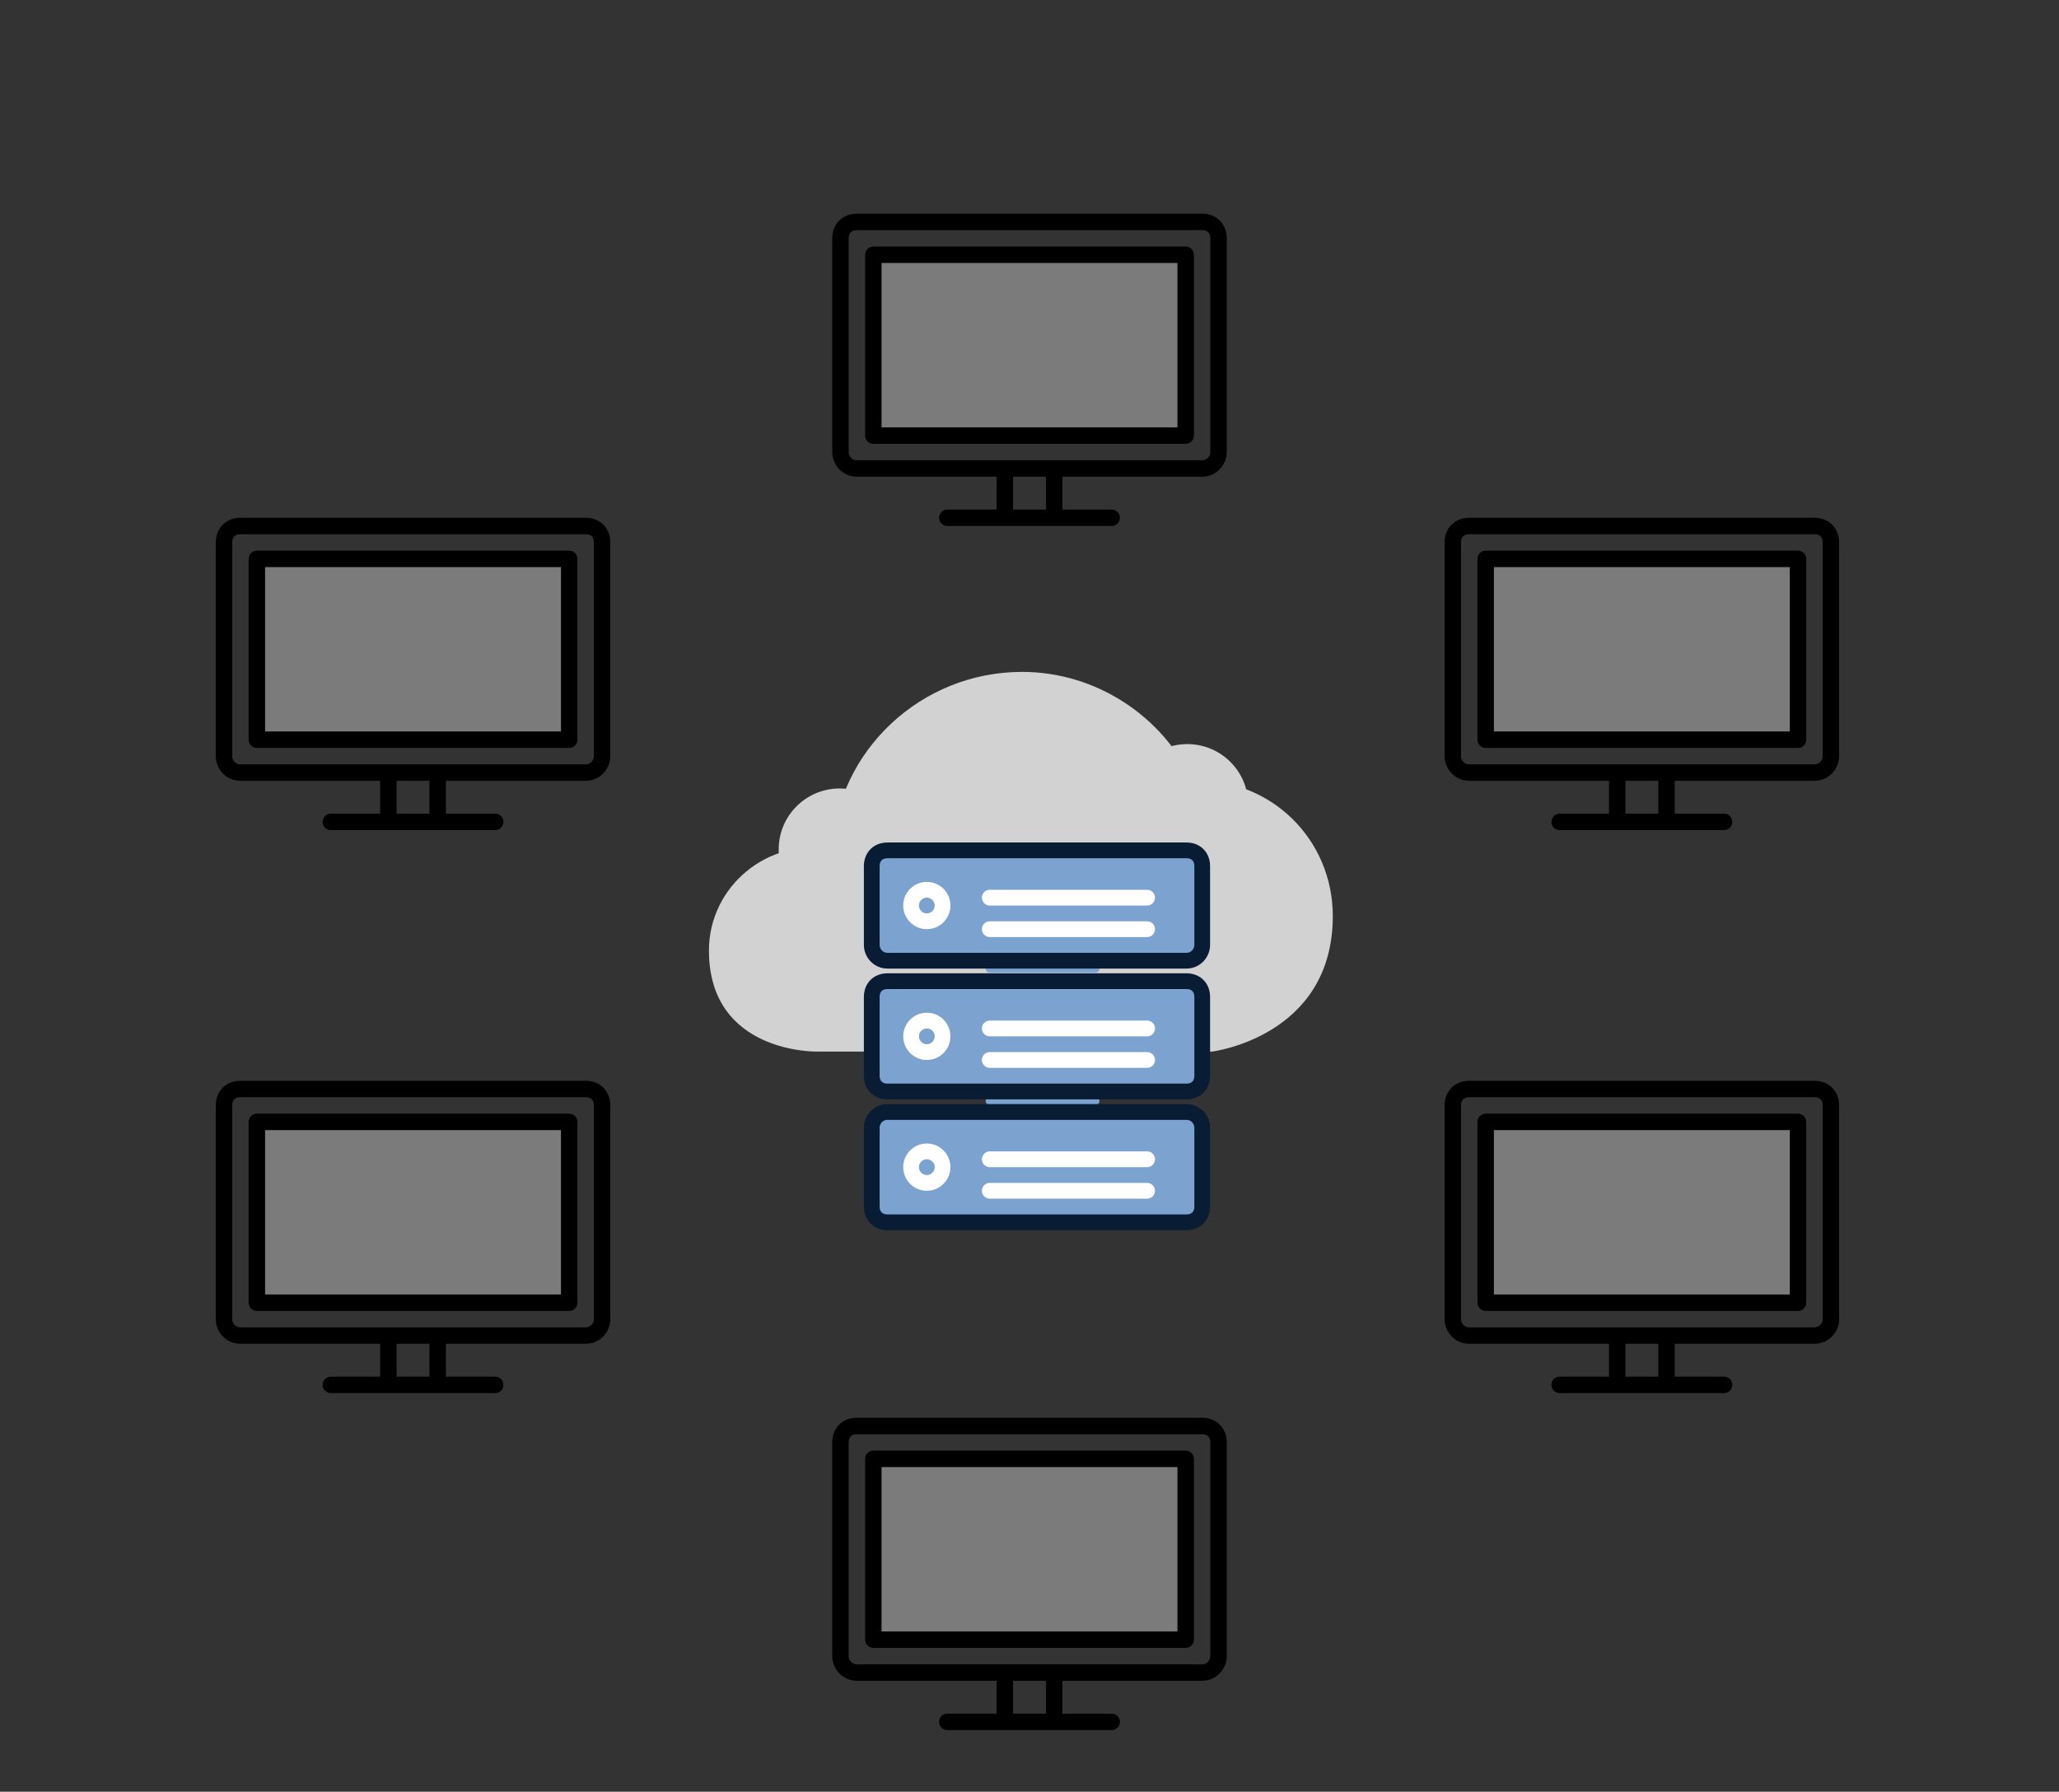 <svg xmlns="http://www.w3.org/2000/svg" viewBox="0 0 501 436" height="436" width="501"><rect x="0" y="0" width="501" height="436" fill="#333333" stroke="none"/><style>
@keyframes a0_f { 0% { fill: #7b7b7b; } 11.667% { fill: #c5c5c5; } 12.5% { fill: #636363; } 14.167% { fill: #cbcbcb; } 15.833% { fill: #515151; } 17.5% { fill: #2e2e2e; } 21.667% { fill: #000; animation-timing-function: cubic-bezier(0,0,1,1); } 33.333% { fill: #41cdfc; } 100% { fill: #41cdfc; } }
@keyframes a1_o { 0% { opacity: 0; } 36.667% { opacity: 0; } 37.5% { opacity: 1; } 100% { opacity: 1; } }
@keyframes a1_d { 0% { d: path('M0,0L1,0'); } 37.5% { d: path('M0,0L1,0'); } 39.167% { d: path('M0,0L16,0'); } 100% { d: path('M0,0L16,0'); } }
@keyframes a2_o { 0% { opacity: 0; } 41.667% { opacity: 0; } 42.5% { opacity: 1; } 100% { opacity: 1; } }
@keyframes a2_d { 0% { d: path('M0,0L1,0'); } 42.5% { d: path('M0,0L1,0'); } 44.167% { d: path('M0,0L11,0'); } 100% { d: path('M0,0L11,0'); } }
@keyframes a3_o { 0% { opacity: 0; } 40% { opacity: 0; } 40.833% { opacity: 1; } 100% { opacity: 1; } }
@keyframes a3_d { 0% { d: path('M0,0L1,0'); } 40.833% { d: path('M0,0L1,0'); } 42.5% { d: path('M0,0L16,0'); } 100% { d: path('M0,0L16,0'); } }
@keyframes a4_o { 0% { opacity: 0; } 39.167% { opacity: 0; } 40% { opacity: 1; } 100% { opacity: 1; } }
@keyframes a4_d { 0% { d: path('M0,0L1,0'); } 40% { d: path('M0,0L1,0'); } 41.667% { d: path('M0,0L16,0'); } 100% { d: path('M0,0L16,0'); } }
@keyframes a5_o { 0% { opacity: 0; } 37.5% { opacity: 0; } 38.333% { opacity: 1; } 100% { opacity: 1; } }
@keyframes a5_d { 0% { d: path('M0,0L1,0'); } 38.333% { d: path('M0,0L1,0'); } 40% { d: path('M0,0L16,0'); } 100% { d: path('M0,0L16,0'); } }
@keyframes a6_o { 0% { opacity: 0; } 35% { opacity: 0; } 35.833% { opacity: 1; } 100% { opacity: 1; } }
@keyframes a6_d { 0% { d: path('M0,0L1,0'); } 35.833% { d: path('M0,0L1,0'); } 37.5% { d: path('M0,0L16,0'); } 100% { d: path('M0,0L16,0'); } }
@keyframes a7_o { 0% { opacity: 0; } 34.167% { opacity: 0; } 35% { opacity: 1; } 100% { opacity: 1; } }
@keyframes a7_d { 0% { d: path('M0,0L1,0'); } 35% { d: path('M0,0L1,0'); } 36.667% { d: path('M0,0L16,0'); } 100% { d: path('M0,0L16,0'); } }
@keyframes a8_o { 0% { opacity: 0; } 32.5% { opacity: 0; } 33.333% { opacity: 1; } 100% { opacity: 1; } }
@keyframes a8_d { 0% { d: path('M0,0L1,0'); } 33.333% { d: path('M0,0L1,0'); } 35% { d: path('M0,0L16,0'); } 100% { d: path('M0,0L16,0'); } }
@keyframes a9_o { 0% { opacity: 0; } 45% { opacity: 0; } 49.167% { opacity: 1; } 100% { opacity: 1; } }
@keyframes a10_o { 0% { opacity: 0; } 49.167% { opacity: 0; } 53.333% { opacity: 1; } 100% { opacity: 1; } }
@keyframes a11_f { 0% { fill: #7b7b7b; } 8.333% { fill: #7b7b7b; } 20% { fill: #c5c5c5; } 20.833% { fill: #636363; } 22.5% { fill: #cbcbcb; } 24.167% { fill: #515151; } 25.833% { fill: #2e2e2e; } 30% { fill: #000; animation-timing-function: cubic-bezier(0,0,1,1); } 41.667% { fill: #41cdfc; } 100% { fill: #41cdfc; } }
@keyframes a12_o { 0% { opacity: 0; } 45% { opacity: 0; } 45.833% { opacity: 1; } 100% { opacity: 1; } }
@keyframes a12_d { 0% { d: path('M0,0L1,0'); } 45.833% { d: path('M0,0L1,0'); } 47.5% { d: path('M0,0L16,0'); } 100% { d: path('M0,0L16,0'); } }
@keyframes a13_o { 0% { opacity: 0; } 50% { opacity: 0; } 50.833% { opacity: 1; } 100% { opacity: 1; } }
@keyframes a13_d { 0% { d: path('M0,0L1,0'); } 50.833% { d: path('M0,0L1,0'); } 52.5% { d: path('M0,0L11,0'); } 100% { d: path('M0,0L11,0'); } }
@keyframes a14_o { 0% { opacity: 0; } 48.333% { opacity: 0; } 49.167% { opacity: 1; } 100% { opacity: 1; } }
@keyframes a14_d { 0% { d: path('M0,0L1,0'); } 49.167% { d: path('M0,0L1,0'); } 50.833% { d: path('M0,0L16,0'); } 100% { d: path('M0,0L16,0'); } }
@keyframes a15_o { 0% { opacity: 0; } 47.5% { opacity: 0; } 48.333% { opacity: 1; } 100% { opacity: 1; } }
@keyframes a15_d { 0% { d: path('M0,0L1,0'); } 48.333% { d: path('M0,0L1,0'); } 50% { d: path('M0,0L16,0'); } 100% { d: path('M0,0L16,0'); } }
@keyframes a16_o { 0% { opacity: 0; } 45.833% { opacity: 0; } 46.667% { opacity: 1; } 100% { opacity: 1; } }
@keyframes a16_d { 0% { d: path('M0,0L1,0'); } 46.667% { d: path('M0,0L1,0'); } 48.333% { d: path('M0,0L16,0'); } 100% { d: path('M0,0L16,0'); } }
@keyframes a17_o { 0% { opacity: 0; } 43.333% { opacity: 0; } 44.167% { opacity: 1; } 100% { opacity: 1; } }
@keyframes a17_d { 0% { d: path('M0,0L1,0'); } 44.167% { d: path('M0,0L1,0'); } 45.833% { d: path('M0,0L16,0'); } 100% { d: path('M0,0L16,0'); } }
@keyframes a18_o { 0% { opacity: 0; } 42.5% { opacity: 0; } 43.333% { opacity: 1; } 100% { opacity: 1; } }
@keyframes a18_d { 0% { d: path('M0,0L1,0'); } 43.333% { d: path('M0,0L1,0'); } 45% { d: path('M0,0L16,0'); } 100% { d: path('M0,0L16,0'); } }
@keyframes a19_o { 0% { opacity: 0; } 40.833% { opacity: 0; } 41.667% { opacity: 1; } 100% { opacity: 1; } }
@keyframes a19_d { 0% { d: path('M0,0L1,0'); } 41.667% { d: path('M0,0L1,0'); } 43.333% { d: path('M0,0L16,0'); } 100% { d: path('M0,0L16,0'); } }
@keyframes a20_o { 0% { opacity: 0; } 53.333% { opacity: 0; } 57.5% { opacity: 1; } 100% { opacity: 1; } }
@keyframes a21_o { 0% { opacity: 0; } 57.5% { opacity: 0; } 61.667% { opacity: 1; } 100% { opacity: 1; } }
@keyframes a22_f { 0% { fill: #7b7b7b; } 16.667% { fill: #7b7b7b; } 28.333% { fill: #c5c5c5; } 29.167% { fill: #636363; } 30.833% { fill: #cbcbcb; } 32.5% { fill: #515151; } 34.167% { fill: #2e2e2e; } 38.333% { fill: #000; animation-timing-function: cubic-bezier(0,0,1,1); } 50% { fill: #41cdfc; } 100% { fill: #41cdfc; } }
@keyframes a23_o { 0% { opacity: 0; } 53.333% { opacity: 0; } 54.167% { opacity: 1; } 100% { opacity: 1; } }
@keyframes a23_d { 0% { d: path('M0,0L1,0'); } 54.167% { d: path('M0,0L1,0'); } 55.833% { d: path('M0,0L16,0'); } 100% { d: path('M0,0L16,0'); } }
@keyframes a24_o { 0% { opacity: 0; } 58.333% { opacity: 0; } 59.167% { opacity: 1; } 100% { opacity: 1; } }
@keyframes a24_d { 0% { d: path('M0,0L1,0'); } 59.167% { d: path('M0,0L1,0'); } 60.833% { d: path('M0,0L11,0'); } 100% { d: path('M0,0L11,0'); } }
@keyframes a25_o { 0% { opacity: 0; } 56.667% { opacity: 0; } 57.5% { opacity: 1; } 100% { opacity: 1; } }
@keyframes a25_d { 0% { d: path('M0,0L1,0'); } 57.5% { d: path('M0,0L1,0'); } 59.167% { d: path('M0,0L16,0'); } 100% { d: path('M0,0L16,0'); } }
@keyframes a26_o { 0% { opacity: 0; } 55.833% { opacity: 0; } 56.667% { opacity: 1; } 100% { opacity: 1; } }
@keyframes a26_d { 0% { d: path('M0,0L1,0'); } 56.667% { d: path('M0,0L1,0'); } 58.333% { d: path('M0,0L16,0'); } 100% { d: path('M0,0L16,0'); } }
@keyframes a27_o { 0% { opacity: 0; } 54.167% { opacity: 0; } 55% { opacity: 1; } 100% { opacity: 1; } }
@keyframes a27_d { 0% { d: path('M0,0L1,0'); } 55% { d: path('M0,0L1,0'); } 56.667% { d: path('M0,0L16,0'); } 100% { d: path('M0,0L16,0'); } }
@keyframes a28_o { 0% { opacity: 0; } 51.667% { opacity: 0; } 52.5% { opacity: 1; } 100% { opacity: 1; } }
@keyframes a28_d { 0% { d: path('M0,0L1,0'); } 52.5% { d: path('M0,0L1,0'); } 54.167% { d: path('M0,0L16,0'); } 100% { d: path('M0,0L16,0'); } }
@keyframes a29_o { 0% { opacity: 0; } 50.833% { opacity: 0; } 51.667% { opacity: 1; } 100% { opacity: 1; } }
@keyframes a29_d { 0% { d: path('M0,0L1,0'); } 51.667% { d: path('M0,0L1,0'); } 53.333% { d: path('M0,0L16,0'); } 100% { d: path('M0,0L16,0'); } }
@keyframes a30_o { 0% { opacity: 0; } 49.167% { opacity: 0; } 50% { opacity: 1; } 100% { opacity: 1; } }
@keyframes a30_d { 0% { d: path('M0,0L1,0'); } 50% { d: path('M0,0L1,0'); } 51.667% { d: path('M0,0L16,0'); } 100% { d: path('M0,0L16,0'); } }
@keyframes a31_o { 0% { opacity: 0; } 61.667% { opacity: 0; } 65.833% { opacity: 1; } 100% { opacity: 1; } }
@keyframes a32_o { 0% { opacity: 0; } 65.833% { opacity: 0; } 70% { opacity: 0; } 100% { opacity: 0; } }
@keyframes a33_o { 0% { opacity: 0; } 65.833% { opacity: 0; } 66.667% { opacity: 1; } 70% { opacity: 0; } 100% { opacity: 0; } }
@keyframes a34_o { 0% { opacity: 0; } 65.833% { opacity: 0; } 66.667% { opacity: 1; } 70% { opacity: 0; } 100% { opacity: 0; } }
@keyframes a35_o { 0% { opacity: 0; } 65.833% { opacity: 0; } 70% { opacity: 1; } 100% { opacity: 1; } }
@keyframes a36_f { 0% { fill: #7b7b7b; } 20.833% { fill: #7b7b7b; } 32.5% { fill: #c5c5c5; } 33.333% { fill: #636363; } 35% { fill: #cbcbcb; } 36.667% { fill: #515151; } 38.333% { fill: #2e2e2e; } 42.5% { fill: #000; animation-timing-function: cubic-bezier(0,0,1,1); } 54.167% { fill: #41cdfc; } 100% { fill: #41cdfc; } }
@keyframes a37_o { 0% { opacity: 0; } 57.5% { opacity: 0; } 58.333% { opacity: 1; } 100% { opacity: 1; } }
@keyframes a37_d { 0% { d: path('M0,0L1,0'); } 58.333% { d: path('M0,0L1,0'); } 60% { d: path('M0,0L16,0'); } 100% { d: path('M0,0L16,0'); } }
@keyframes a38_o { 0% { opacity: 0; } 62.5% { opacity: 0; } 63.333% { opacity: 1; } 100% { opacity: 1; } }
@keyframes a38_d { 0% { d: path('M0,0L1,0'); } 63.333% { d: path('M0,0L1,0'); } 65% { d: path('M0,0L11,0'); } 100% { d: path('M0,0L11,0'); } }
@keyframes a39_o { 0% { opacity: 0; } 60.833% { opacity: 0; } 61.667% { opacity: 1; } 100% { opacity: 1; } }
@keyframes a39_d { 0% { d: path('M0,0L1,0'); } 61.667% { d: path('M0,0L1,0'); } 63.333% { d: path('M0,0L16,0'); } 100% { d: path('M0,0L16,0'); } }
@keyframes a40_o { 0% { opacity: 0; } 60% { opacity: 0; } 60.833% { opacity: 1; } 100% { opacity: 1; } }
@keyframes a40_d { 0% { d: path('M0,0L1,0'); } 60.833% { d: path('M0,0L1,0'); } 62.5% { d: path('M0,0L16,0'); } 100% { d: path('M0,0L16,0'); } }
@keyframes a41_o { 0% { opacity: 0; } 58.333% { opacity: 0; } 59.167% { opacity: 1; } 100% { opacity: 1; } }
@keyframes a41_d { 0% { d: path('M0,0L1,0'); } 59.167% { d: path('M0,0L1,0'); } 60.833% { d: path('M0,0L16,0'); } 100% { d: path('M0,0L16,0'); } }
@keyframes a42_o { 0% { opacity: 0; } 55.833% { opacity: 0; } 56.667% { opacity: 1; } 100% { opacity: 1; } }
@keyframes a42_d { 0% { d: path('M0,0L1,0'); } 56.667% { d: path('M0,0L1,0'); } 58.333% { d: path('M0,0L16,0'); } 100% { d: path('M0,0L16,0'); } }
@keyframes a43_o { 0% { opacity: 0; } 55% { opacity: 0; } 55.833% { opacity: 1; } 100% { opacity: 1; } }
@keyframes a43_d { 0% { d: path('M0,0L1,0'); } 55.833% { d: path('M0,0L1,0'); } 57.5% { d: path('M0,0L16,0'); } 100% { d: path('M0,0L16,0'); } }
@keyframes a44_o { 0% { opacity: 0; } 53.333% { opacity: 0; } 54.167% { opacity: 1; } 100% { opacity: 1; } }
@keyframes a44_d { 0% { d: path('M0,0L1,0'); } 54.167% { d: path('M0,0L1,0'); } 55.833% { d: path('M0,0L16,0'); } 100% { d: path('M0,0L16,0'); } }
@keyframes a45_o { 0% { opacity: 0; } 65.833% { opacity: 0; } 70% { opacity: 1; } 100% { opacity: 1; } }
@keyframes a46_o { 0% { opacity: 0; } 70% { opacity: 0; } 74.167% { opacity: 0; } 100% { opacity: 0; } }
@keyframes a47_o { 0% { opacity: 0; } 70% { opacity: 0; } 70.833% { opacity: 1; } 100% { opacity: 1; } }
@keyframes a48_o { 0% { opacity: 0; } 70% { opacity: 0; } 70.833% { opacity: 1; } 100% { opacity: 1; } }
@keyframes a49_o { 0% { opacity: 0; } 70% { opacity: 0; } 74.167% { opacity: 1; } 100% { opacity: 1; } }
@keyframes a50_f { 0% { fill: #7b7b7b; } 25% { fill: #7b7b7b; } 36.667% { fill: #c5c5c5; } 37.5% { fill: #636363; } 39.167% { fill: #cbcbcb; } 40.833% { fill: #515151; } 42.5% { fill: #2e2e2e; } 46.667% { fill: #000; animation-timing-function: cubic-bezier(0,0,1,1); } 58.333% { fill: #41cdfc; } 100% { fill: #41cdfc; } }
@keyframes a51_o { 0% { opacity: 0; } 61.667% { opacity: 0; } 62.5% { opacity: 1; } 100% { opacity: 1; } }
@keyframes a51_d { 0% { d: path('M0,0L1,0'); } 62.5% { d: path('M0,0L1,0'); } 64.167% { d: path('M0,0L16,0'); } 100% { d: path('M0,0L16,0'); } }
@keyframes a52_o { 0% { opacity: 0; } 66.667% { opacity: 0; } 67.5% { opacity: 1; } 100% { opacity: 1; } }
@keyframes a52_d { 0% { d: path('M0,0L1,0'); } 67.5% { d: path('M0,0L1,0'); } 69.167% { d: path('M0,0L11,0'); } 100% { d: path('M0,0L11,0'); } }
@keyframes a53_o { 0% { opacity: 0; } 65% { opacity: 0; } 65.833% { opacity: 1; } 100% { opacity: 1; } }
@keyframes a53_d { 0% { d: path('M0,0L1,0'); } 65.833% { d: path('M0,0L1,0'); } 67.5% { d: path('M0,0L16,0'); } 100% { d: path('M0,0L16,0'); } }
@keyframes a54_o { 0% { opacity: 0; } 64.167% { opacity: 0; } 65% { opacity: 1; } 100% { opacity: 1; } }
@keyframes a54_d { 0% { d: path('M0,0L1,0'); } 65% { d: path('M0,0L1,0'); } 66.667% { d: path('M0,0L16,0'); } 100% { d: path('M0,0L16,0'); } }
@keyframes a55_o { 0% { opacity: 0; } 62.5% { opacity: 0; } 63.333% { opacity: 1; } 100% { opacity: 1; } }
@keyframes a55_d { 0% { d: path('M0,0L1,0'); } 63.333% { d: path('M0,0L1,0'); } 65% { d: path('M0,0L16,0'); } 100% { d: path('M0,0L16,0'); } }
@keyframes a56_o { 0% { opacity: 0; } 60% { opacity: 0; } 60.833% { opacity: 1; } 100% { opacity: 1; } }
@keyframes a56_d { 0% { d: path('M0,0L1,0'); } 60.833% { d: path('M0,0L1,0'); } 62.5% { d: path('M0,0L16,0'); } 100% { d: path('M0,0L16,0'); } }
@keyframes a57_o { 0% { opacity: 0; } 59.167% { opacity: 0; } 60% { opacity: 1; } 100% { opacity: 1; } }
@keyframes a57_d { 0% { d: path('M0,0L1,0'); } 60% { d: path('M0,0L1,0'); } 61.667% { d: path('M0,0L16,0'); } 100% { d: path('M0,0L16,0'); } }
@keyframes a58_o { 0% { opacity: 0; } 57.5% { opacity: 0; } 58.333% { opacity: 1; } 100% { opacity: 1; } }
@keyframes a58_d { 0% { d: path('M0,0L1,0'); } 58.333% { d: path('M0,0L1,0'); } 60% { d: path('M0,0L16,0'); } 100% { d: path('M0,0L16,0'); } }
@keyframes a59_o { 0% { opacity: 0; } 70% { opacity: 0; } 74.167% { opacity: 1; } 100% { opacity: 1; } }
@keyframes a60_o { 0% { opacity: 0; } 74.167% { opacity: 0; } 78.333% { opacity: 0; } 100% { opacity: 0; } }
@keyframes a61_o { 0% { opacity: 0; } 74.167% { opacity: 0; } 75% { opacity: 1; } 78.333% { opacity: 0; } 100% { opacity: 0; } }
@keyframes a62_o { 0% { opacity: 0; } 74.167% { opacity: 0; } 75% { opacity: 1; } 78.333% { opacity: 0; } 100% { opacity: 0; } }
@keyframes a63_o { 0% { opacity: 0; } 74.167% { opacity: 0; } 78.333% { opacity: 1; } 100% { opacity: 1; } }
@keyframes a64_f { 0% { fill: #7b7b7b; } 27.5% { fill: #7b7b7b; } 39.167% { fill: #c5c5c5; } 40% { fill: #636363; } 41.667% { fill: #cbcbcb; } 43.333% { fill: #515151; } 45% { fill: #2e2e2e; } 49.167% { fill: #000; animation-timing-function: cubic-bezier(0,0,1,1); } 60.833% { fill: #41cdfc; } 100% { fill: #41cdfc; } }
@keyframes a65_o { 0% { opacity: 0; } 64.167% { opacity: 0; } 65% { opacity: 1; } 100% { opacity: 1; } }
@keyframes a65_d { 0% { d: path('M0,0L1,0'); } 65% { d: path('M0,0L1,0'); } 66.667% { d: path('M0,0L16,0'); } 100% { d: path('M0,0L16,0'); } }
@keyframes a66_o { 0% { opacity: 0; } 69.167% { opacity: 0; } 70% { opacity: 1; } 100% { opacity: 1; } }
@keyframes a66_d { 0% { d: path('M0,0L1,0'); } 70% { d: path('M0,0L1,0'); } 71.667% { d: path('M0,0L11,0'); } 100% { d: path('M0,0L11,0'); } }
@keyframes a67_o { 0% { opacity: 0; } 67.5% { opacity: 0; } 68.333% { opacity: 1; } 100% { opacity: 1; } }
@keyframes a67_d { 0% { d: path('M0,0L1,0'); } 68.333% { d: path('M0,0L1,0'); } 70% { d: path('M0,0L16,0'); } 100% { d: path('M0,0L16,0'); } }
@keyframes a68_o { 0% { opacity: 0; } 66.667% { opacity: 0; } 67.5% { opacity: 1; } 100% { opacity: 1; } }
@keyframes a68_d { 0% { d: path('M0,0L1,0'); } 67.5% { d: path('M0,0L1,0'); } 69.167% { d: path('M0,0L16,0'); } 100% { d: path('M0,0L16,0'); } }
@keyframes a69_o { 0% { opacity: 0; } 65% { opacity: 0; } 65.833% { opacity: 1; } 100% { opacity: 1; } }
@keyframes a69_d { 0% { d: path('M0,0L1,0'); } 65.833% { d: path('M0,0L1,0'); } 67.5% { d: path('M0,0L16,0'); } 100% { d: path('M0,0L16,0'); } }
@keyframes a70_o { 0% { opacity: 0; } 62.5% { opacity: 0; } 63.333% { opacity: 1; } 100% { opacity: 1; } }
@keyframes a70_d { 0% { d: path('M0,0L1,0'); } 63.333% { d: path('M0,0L1,0'); } 65% { d: path('M0,0L16,0'); } 100% { d: path('M0,0L16,0'); } }
@keyframes a71_o { 0% { opacity: 0; } 61.667% { opacity: 0; } 62.5% { opacity: 1; } 100% { opacity: 1; } }
@keyframes a71_d { 0% { d: path('M0,0L1,0'); } 62.5% { d: path('M0,0L1,0'); } 64.167% { d: path('M0,0L16,0'); } 100% { d: path('M0,0L16,0'); } }
@keyframes a72_o { 0% { opacity: 0; } 60% { opacity: 0; } 60.833% { opacity: 1; } 100% { opacity: 1; } }
@keyframes a72_d { 0% { d: path('M0,0L1,0'); } 60.833% { d: path('M0,0L1,0'); } 62.5% { d: path('M0,0L16,0'); } 100% { d: path('M0,0L16,0'); } }
@keyframes a73_o { 0% { opacity: 0; } 72.5% { opacity: 0; } 76.667% { opacity: 1; } 100% { opacity: 1; } }
@keyframes a74_o { 0% { opacity: 0; } 76.667% { opacity: 0; } 80.833% { opacity: 0; } 100% { opacity: 0; } }
@keyframes a75_o { 0% { opacity: 0; } 76.667% { opacity: 0; } 77.5% { opacity: 1; } 80.833% { opacity: 0; } 100% { opacity: 0; } }
@keyframes a76_o { 0% { opacity: 0; } 76.667% { opacity: 0; } 77.5% { opacity: 1; } 80.833% { opacity: 0; } 100% { opacity: 0; } }
@keyframes a77_o { 0% { opacity: 0; } 76.667% { opacity: 0; } 80.833% { opacity: 1; } 100% { opacity: 1; } }
@keyframes a78_o { 0% { opacity: 0; } .833% { opacity: 0; } 3.925% { opacity: 1; } 100% { opacity: 1; } }
@keyframes a78_do { 0% { stroke-dashoffset: 1px; } .833% { stroke-dashoffset: 1px; animation-timing-function: cubic-bezier(0,0,1,1); } 100% { stroke-dashoffset: 100px; } }
@keyframes a79_o { 0% { opacity: 0; } 33.333% { opacity: 0; } 36.842% { opacity: 1; } 100% { opacity: 1; } }
@keyframes a79_do { 0% { stroke-dashoffset: 1px; } 33.333% { stroke-dashoffset: 1px; } 100% { stroke-dashoffset: 100px; } }
@keyframes a80_o { 0% { opacity: 0; } 39.167% { opacity: 0; } 42.817% { opacity: 1; } 100% { opacity: 1; } }
@keyframes a80_do { 0% { stroke-dashoffset: 100px; } 39.167% { stroke-dashoffset: 100px; } 100% { stroke-dashoffset: 1px; } }
@keyframes a81_o { 0% { opacity: 0; } 50% { opacity: 0; } 52.7% { opacity: 1; } 100% { opacity: 1; } }
@keyframes a81_do { 0% { stroke-dashoffset: 100px; } 50% { stroke-dashoffset: 100px; } 100% { stroke-dashoffset: 1px; } }
@keyframes a82_o { 0% { opacity: 0; } 54.167% { opacity: 0; } 58.458% { opacity: 1; } 100% { opacity: 1; } }
@keyframes a82_do { 0% { stroke-dashoffset: 100px; } 54.167% { stroke-dashoffset: 100px; } 100% { stroke-dashoffset: 1px; } }
@keyframes a83_o { 0% { opacity: 0; } 58.333% { opacity: 0; } 62.958% { opacity: 1; } 100% { opacity: 1; } }
@keyframes a83_do { 0% { stroke-dashoffset: 1px; } 58.333% { stroke-dashoffset: 1px; } 100% { stroke-dashoffset: 100px; } }
@keyframes a84_o { 0% { opacity: 0; } 60.833% { opacity: 0; } 65.725% { opacity: 1; } 100% { opacity: 1; } }
@keyframes a84_do { 0% { stroke-dashoffset: 1px; } 60.833% { stroke-dashoffset: 1px; } 100% { stroke-dashoffset: 100px; } }
</style><g transform="translate(204.5,54)"><g stroke="#000" fill="none" stroke-linejoin="round" transform="translate(-194,50) scale(4,4)"><path d="M71.5 1.5c0 .5-0.4 1-1 1h-21c-0.6 0-1-0.5-1-1v-13c0-0.6 .4-1 1-1h21c.6 0 1 .4 1 1v13Z"/><rect width="19" height="11" fill="#7b7b7b" transform="translate(50.5,-10.5)" style="animation: 12s linear infinite both a0_f;"/><path stroke-linecap="round" d="M55 5.5h10"/><path d="M58.5 2.5v3"/><path d="M61.5 2.5v3"/></g><g transform="translate(23.5,22.5)"><path d="M0 0h1" stroke="#fff" fill="none" stroke-linecap="round" stroke-linejoin="round" stroke-width=".5" opacity="0" transform="translate(-9,5) scale(4,4)" style="animation: 12s linear infinite both a1_o, 12s linear infinite both a1_d;"/><path d="M0 0h1" stroke="#fff" fill="none" stroke-linecap="round" stroke-linejoin="round" stroke-width=".5" opacity="0" transform="translate(-9,21) scale(4,4)" style="animation: 12s linear infinite both a2_o, 12s linear infinite both a2_d;"/><path d="M0 0h1" stroke="#fff" fill="none" stroke-linecap="round" stroke-linejoin="round" stroke-width=".5" opacity="0" transform="translate(-9,17) scale(4,4)" style="animation: 12s linear infinite both a3_o, 12s linear infinite both a3_d;"/><path d="M0 0h1" stroke="#fff" fill="none" stroke-linecap="round" stroke-linejoin="round" stroke-width=".5" opacity="0" transform="translate(-9,13) scale(4,4)" style="animation: 12s linear infinite both a4_o, 12s linear infinite both a4_d;"/><path d="M0 0h1" stroke="#fff" fill="none" stroke-linecap="round" stroke-linejoin="round" stroke-width=".5" opacity="0" transform="translate(-9,9) scale(4,4)" style="animation: 12s linear infinite both a5_o, 12s linear infinite both a5_d;"/><path d="M0 0h1" stroke="#fff" fill="none" stroke-linecap="round" stroke-linejoin="round" stroke-width=".5" opacity="0" transform="translate(-9,1) scale(4,4)" style="animation: 12s linear infinite both a6_o, 12s linear infinite both a6_d;"/><path d="M0 0h1" stroke="#fff" fill="none" stroke-linecap="round" stroke-linejoin="round" stroke-width=".5" opacity="0" transform="translate(-9,-3) scale(4,4)" style="animation: 12s linear infinite both a7_o, 12s linear infinite both a7_d;"/><path d="M0 0h1" stroke="#fff" fill="none" stroke-linecap="round" stroke-linejoin="round" stroke-width=".5" opacity="0" transform="translate(-9,-7) scale(4,4)" style="animation: 12s linear infinite both a8_o, 12s linear infinite both a8_d;"/></g><g transform="translate(12,12)"><rect width="17" height="9" fill="#41cdfc" opacity="0" transform="translate(20,12) scale(4,4) translate(-5,-3)" style="animation: 12s linear infinite both a9_o;"/></g><g data-name="Layer 2" opacity="0" transform="translate(33.3,16.2) scale(.1,.1)" style="animation: 12s linear infinite both a10_o;"><g data-name="Layer 1"><path class="green-planet-icon-white-cls-1" d="M59.2 132.4l34.8-34.8c.8-0.8 1.4-1.7 1.8-2.7c.4-1 .6-2 .6-3.1c0-1.1-0.2-2.1-0.6-3.1c-0.4-1-1-1.9-1.8-2.7c-0.8-0.8-1.7-1.4-2.7-1.8c-1-0.4-2-0.6-3.1-0.6c-1.1 0-2.1 .2-3.1 .6c-1 .4-1.9 1-2.7 1.8l-34.8 34.8c-1.5 1.5-2.4 3.6-2.4 5.8c0 2.2 .9 4.3 2.4 5.8c1.5 1.5 3.6 2.4 5.8 2.4c2.2 0 4.3-0.9 5.8-2.4Z" fill="#fff"/><path class="green-planet-icon-white-cls-1" d="M82.4 132.4c.8 .8 1.7 1.4 2.7 1.8c.9 .4 2 .6 3.1 .6c1.1 0 2.1-0.2 3.1-0.6c1-0.4 1.9-1 2.7-1.8l52.2-52.2c1.5-1.5 2.4-3.6 2.4-5.8c0-2.2-0.9-4.3-2.4-5.8c-1.6-1.5-3.6-2.4-5.8-2.4c-2.2 0-4.3 .9-5.8 2.4l-52.2 52.2c-0.8 .8-1.4 1.7-1.8 2.7c-0.4 1-0.6 2-0.6 3.1c0 1.1 .2 2.1 .6 3.1c.4 1 1 1.9 1.8 2.7Z" fill="#fff"/><path class="green-planet-icon-white-cls-1" d="M99.8 80.2c2.3 2.3 5.9 3 8.9 1.8c3.1-1.3 5.1-4.3 5.1-7.6c0-3.3-2-6.3-5.1-7.6c-3-1.2-6.6-0.5-8.9 1.8c-0.8 .8-1.4 1.7-1.8 2.7c-0.4 1-0.6 2-0.6 3.1c0 1.1 .2 2.1 .6 3.1c.4 1 1 1.9 1.8 2.7Z" fill="#fff"/><path class="green-planet-icon-white-cls-1" d="M65 184.6c-0.8-0.8-1.7-1.4-2.7-1.8c-1-0.4-2-0.6-3.1-0.6c-1.1 0-2.1 .2-3.1 .6c-1 .4-1.9 1-2.7 1.8c-2.3 2.3-3 5.9-1.8 8.9c1.3 3.1 4.3 5.1 7.6 5.1c3.3 0 6.3-2 7.6-5.1c1.2-3 .5-6.6-1.8-8.9Z" fill="#fff"/><path class="green-planet-icon-white-cls-1" d="M59.2 167.2l17.4-17.4c1.6-1.5 2.5-3.6 2.5-5.8c0-2.2-0.9-4.3-2.4-5.9c-1.6-1.6-3.7-2.4-5.9-2.4c-2.2 0-4.3 .9-5.8 2.5l-17.4 17.4c-1.5 1.5-2.4 3.6-2.4 5.8c0 2.2 .9 4.3 2.4 5.8c1.5 1.5 3.6 2.4 5.8 2.4c2.2 0 4.3-0.9 5.8-2.4Z" fill="#fff"/><path class="green-planet-icon-white-cls-1" d="M146.2 103.4c.8 .8 1.7 1.4 2.7 1.8c.9 .4 2 .6 3.1 .6c1.1 0 2.1-0.2 3.1-0.6c1-0.4 1.9-1 2.7-1.8l17.4-17.4c1.5-1.5 2.4-3.6 2.4-5.8c0-2.2-0.9-4.3-2.4-5.8c-1.6-1.5-3.6-2.4-5.8-2.4c-2.2 0-4.3 .9-5.8 2.4l-17.4 17.4c-0.8 .8-1.4 1.7-1.8 2.7c-0.4 1-0.6 2-0.6 3.1c0 1.1 .2 2.1 .6 3.1c.4 1 1 1.9 1.8 2.7Z" fill="#fff"/><path class="green-planet-icon-white-cls-1" d="M140.4 109.2c-0.8-0.8-1.7-1.4-2.7-1.8c-1-0.4-2-0.6-3.1-0.6c-1.1 0-2.2 .2-3.1 .6c-1 .4-1.9 1-2.7 1.8l-58 58c-1.5 1.5-2.4 3.6-2.4 5.8c0 2.2 .9 4.3 2.4 5.8c1.5 1.5 3.6 2.4 5.8 2.4c2.2 0 4.3-0.9 5.8-2.4l58-58c.8-0.8 1.4-1.7 1.8-2.7c.4-1 .6-2 .6-3.1c0-1.1-0.2-2.1-0.6-3.1c-0.4-1-1-1.9-1.8-2.7Z" fill="#fff"/><path class="green-planet-icon-white-cls-1" d="M215.8 173c-0.8-0.8-1.7-1.4-2.7-1.8c-1-0.4-2-0.6-3.1-0.6c-1.1 0-2.2 .2-3.2 .6c-1 .4-1.9 1-2.6 1.8l-34.8 34.8c-0.8 .8-1.4 1.7-1.8 2.7c-0.4 1-0.6 2-0.6 3.1c0 1.1 .2 2.1 .6 3.1c.4 1 1 1.9 1.8 2.7c.7 .8 1.6 1.4 2.6 1.8c1 .4 2.1 .6 3.2 .6c1.1 0 2.1-0.2 3.1-0.6c1-0.4 1.9-1 2.7-1.8l34.8-34.8c.7-0.8 1.3-1.7 1.8-2.7c.4-1 .6-2 .6-3.1c0-1.1-0.2-2.1-0.6-3.1c-0.5-1-1.1-1.9-1.8-2.7Z" fill="#fff"/><path class="green-planet-icon-white-cls-1" d="M181 173c-0.8-0.8-1.7-1.4-2.7-1.8c-1-0.4-2-0.6-3.1-0.6c-1.1 0-2.1 .2-3.1 .6c-1 .4-1.9 1-2.7 1.8l-52.2 52.2c-0.8 .8-1.4 1.7-1.8 2.7c-0.4 1-0.6 2-0.6 3.1c0 1.1 .2 2.1 .6 3.1c.4 1 1 1.9 1.8 2.7c.8 .8 1.7 1.4 2.7 1.8c1 .4 2 .6 3.1 .6c1.1 0 2.2-0.2 3.1-0.6c1-0.4 1.9-1 2.7-1.8l52.2-52.2c.8-0.8 1.4-1.7 1.8-2.7c.4-1 .6-2 .6-3.1c0-1.1-0.2-2.1-0.6-3.1c-0.4-1-1-1.9-1.8-2.7Z" fill="#fff"/><ellipse class="green-planet-icon-white-cls-1" rx="8.2" ry="8.2" fill="#fff" transform="translate(-117.1,179.2) rotate(-45) translate(157.8,231)"/><path class="green-planet-icon-white-cls-1" d="M198.4 109.2c-0.8 .8-1.4 1.7-1.8 2.7c-0.4 1-0.6 2-0.6 3.1c0 1.1 .2 2.1 .6 3.1c.4 1 1 1.9 1.8 2.7c.7 .8 1.6 1.4 2.6 1.8c1 .4 2.1 .6 3.2 .6c1.1 0 2.1-0.2 3.1-0.6c1-0.4 1.9-1 2.7-1.8c1.5-1.5 2.4-3.6 2.4-5.8c0-2.2-0.9-4.3-2.4-5.8c-1.6-1.5-3.6-2.4-5.8-2.4c-2.2 0-4.3 .9-5.8 2.4Z" fill="#fff"/><path class="green-planet-icon-white-cls-1" d="M204.2 138.2l-17.4 17.4c-1.6 1.5-2.4 3.6-2.4 5.8c0 2.2 .8 4.3 2.4 5.8c1.5 1.5 3.6 2.4 5.8 2.4c2.2 0 4.2-0.9 5.8-2.4l17.4-17.4c.7-0.8 1.3-1.7 1.8-2.7c.4-1 .6-2 .6-3.1c0-1.1-0.2-2.1-0.6-3.1c-0.5-1-1.1-1.9-1.8-2.7c-0.8-0.8-1.7-1.4-2.7-1.8c-1-0.4-2-0.6-3.1-0.6c-1.1 0-2.2 .2-3.2 .6c-1 .4-1.9 1-2.6 1.8Z" fill="#fff"/><path class="green-planet-icon-white-cls-1" d="M117.2 202c-0.8-0.8-1.7-1.4-2.7-1.8c-1-0.4-2-0.6-3.1-0.6c-1.1 0-2.2 .2-3.1 .6c-1 .4-1.9 1-2.7 1.8l-17.4 17.4c-1.5 1.5-2.4 3.6-2.4 5.8c0 2.2 .9 4.3 2.4 5.8c1.5 1.5 3.6 2.4 5.8 2.4c2.2 0 4.3-0.9 5.8-2.4l17.4-17.4c.8-0.8 1.4-1.7 1.8-2.7c.4-1 .6-2 .6-3.1c0-1.1-0.2-2.1-0.6-3.1c-0.4-1-1-1.9-1.8-2.7Z" fill="#fff"/><path class="green-planet-icon-white-cls-1" d="M192.6 126.6c-0.8-0.8-1.7-1.4-2.7-1.8c-1-0.4-2-0.6-3.1-0.6c-1.1 0-2.2 .2-3.2 .6c-1 .4-1.9 1-2.6 1.8l-58 58c-1.6 1.5-2.4 3.6-2.4 5.8c0 2.2 .8 4.3 2.4 5.8c1.5 1.5 3.6 2.4 5.8 2.4c2.2 0 4.2-0.9 5.8-2.4l58-58c.7-0.8 1.3-1.7 1.8-2.7c.4-1 .6-2 .6-3.1c0-1.1-0.2-2.1-0.6-3.1c-0.5-1-1.1-1.9-1.8-2.7Z" fill="#fff"/><path class="green-planet-icon-white-cls-1" d="M105.6 178.8c-0.8-0.8-1.7-1.4-2.7-1.8c-1-0.4-2-0.6-3.1-0.6c-1.1 0-2.2 .2-3.1 .6c-1 .4-1.9 1-2.7 1.8l-29 29c-0.8 .8-1.4 1.7-1.8 2.7c-0.4 .9-0.6 2-0.6 3.1c0 1.1 .2 2.1 .6 3.1c.4 1 1 1.9 1.8 2.7c.8 .8 1.7 1.4 2.7 1.8c.9 .4 2 .6 3.1 .6c1.1 0 2.1-0.2 3.1-0.6c1-0.4 1.9-1 2.7-1.8l29-29c.8-0.8 1.4-1.7 1.8-2.7c.4-1 .6-2 .6-3.1c0-1.1-0.2-2.2-0.6-3.1c-0.4-1-1-1.9-1.8-2.7Z" fill="#fff"/><path class="green-planet-icon-white-cls-1" d="M111.4 173c.8 .8 1.7 1.4 2.7 1.8c.9 .4 2 .6 3.1 .6c1.1 0 2.1-0.2 3.1-0.6c1-0.4 1.9-1 2.7-1.8l75.4-75.4c.7-0.8 1.3-1.7 1.8-2.7c.4-1 .6-2 .6-3.1c0-1.1-0.2-2.1-0.6-3.1c-0.5-1-1.1-1.9-1.8-2.7c-0.8-0.8-1.7-1.4-2.7-1.8c-1-0.4-2-0.6-3.1-0.6c-1.1 0-2.2 .2-3.2 .6c-1 .4-1.9 1-2.6 1.8l-75.4 75.4c-0.8 .8-1.4 1.7-1.8 2.7c-0.4 .9-0.6 2-0.6 3.1c0 1.1 .2 2.1 .6 3.1c.4 1 1 1.9 1.8 2.7Z" fill="#fff"/><path class="green-planet-icon-white-cls-1" d="M252.6 215.3v-124.2c4.3-0.9 7.9-3.8 9.6-7.7c1.8-4 1.5-8.6-0.8-12.3c-2.2-3.8-6.1-6.2-10.4-6.5c-4.3-0.4-8.6 1.4-11.4 4.7l-95.1-51.9c1.3-4.1 .5-8.5-2-12c-2.5-3.4-6.5-5.4-10.8-5.4c-4.3 0-8.3 2-10.8 5.4c-2.6 3.5-3.3 7.9-2.1 12l-95.1 51.9c-2.8-3.3-7-5.1-11.4-4.7c-4.3 .3-8.2 2.7-10.4 6.5c-2.2 3.7-2.5 8.3-0.8 12.3c1.8 3.9 5.3 6.8 9.6 7.7v124.2c-4.3 .9-7.8 3.7-9.6 7.7c-1.7 4-1.4 8.6 .8 12.3c2.2 3.7 6.1 6.2 10.4 6.5c4.4 .4 8.6-1.4 11.4-4.7l95.1 51.9c-1.2 4.1-0.5 8.5 2.1 11.9c2.5 3.5 6.5 5.5 10.8 5.5c4.3 0 8.3-2 10.8-5.5c2.5-3.4 3.3-7.8 2-11.9l95.2-51.9c2.8 3.3 7 5.1 11.3 4.7c4.4-0.3 8.3-2.7 10.5-6.5c2.2-3.7 2.5-8.3 .7-12.3c-1.7-4-5.3-6.8-9.5-7.7Zm-110.6 69c-0.5-0.6-1-1.1-1.6-1.6c-0.6-0.5-1.2-0.9-1.8-1.3c-0.7-0.4-1.3-0.7-2-1c-0.7-0.3-1.4-0.5-2.2-0.6v-29.9c0-0.6-0.3-1.3-0.8-1.8c-0.5-0.4-1.2-0.7-1.9-0.7c-0.6 0-1.3 .3-1.8 .7c-0.5 .5-0.8 1.2-0.8 1.8v29.9c-0.8 .1-1.5 .3-2.2 .6c-0.7 .3-1.4 .6-2 1c-0.7 .4-1.3 .8-1.8 1.3c-0.6 .5-1.1 1-1.6 1.6l-95.2-51.9c.2-0.7 .4-1.5 .5-2.2c.1-0.7 .1-1.5 .1-2.2c-0.1-0.8-0.2-1.5-0.3-2.2c-0.2-0.8-0.4-1.5-0.6-2.2l21.1-13.4c.6-0.4 1-1 1.2-1.7c.2-0.7 0-1.4-0.4-2c-0.3-0.6-0.9-1.1-1.6-1.2c-0.7-0.2-1.5 0-2.1 .3l-21.1 13.5c-0.5-0.5-1-0.9-1.5-1.3c-0.6-0.4-1.1-0.8-1.7-1.1c-0.6-0.4-1.2-0.6-1.9-0.9c-0.6-0.2-1.2-0.4-1.9-0.5v-124.2c.7-0.1 1.3-0.3 1.9-0.5c.7-0.3 1.3-0.6 1.9-0.9c.6-0.3 1.1-0.7 1.7-1.1c.5-0.4 1-0.8 1.5-1.3l21.1 13.4c.6 .4 1.4 .5 2.1 .4c.7-0.2 1.3-0.6 1.7-1.2c.3-0.6 .5-1.3 .3-2c-0.1-0.7-0.6-1.3-1.2-1.7l-21.1-13.5c.3-0.7 .5-1.4 .6-2.1c.2-0.7 .3-1.5 .3-2.2c0-0.8 0-1.5-0.1-2.2c-0.1-0.8-0.3-1.5-0.5-2.2l95.1-51.9c.5 .6 1 1.1 1.6 1.6c.6 .5 1.2 .9 1.8 1.3c.7 .4 1.3 .7 2 1c.7 .2 1.5 .5 2.2 .6v29.8c0 .8 .3 1.4 .8 1.9c.5 .5 1.2 .8 1.9 .8c.7 0 1.4-0.3 1.9-0.8c.5-0.5 .8-1.1 .8-1.9v-29.8c.7-0.1 1.4-0.3 2.1-0.6c.7-0.3 1.4-0.6 2.1-1c.6-0.4 1.2-0.8 1.8-1.3c.6-0.5 1.1-1 1.6-1.6l95.1 51.9c-0.2 .7-0.4 1.4-0.5 2.2c-0.1 .7-0.1 1.5-0.1 2.2c0 .7 .1 1.5 .3 2.2c.1 .7 .3 1.4 .6 2.1l-21.1 13.5c-0.7 .4-1.1 1-1.2 1.7c-0.2 .7-0.1 1.4 .3 2c.4 .6 1 1 1.7 1.2c.7 .1 1.4 0 2-0.4l21.2-13.4c.5 .5 1 .9 1.5 1.3c.5 .4 1.1 .8 1.7 1.1c.6 .3 1.2 .6 1.8 .9c.7 .2 1.3 .4 2 .5v124.2c-0.7 .1-1.3 .3-2 .5c-0.6 .3-1.2 .5-1.8 .9c-0.6 .3-1.2 .7-1.7 1.1c-0.5 .4-1 .8-1.5 1.3l-21.2-13.5c-0.6-0.3-1.3-0.5-2-0.3c-0.7 .1-1.3 .6-1.7 1.2c-0.4 .6-0.5 1.3-0.3 2c.1 .7 .5 1.3 1.2 1.7l21.1 13.4c-0.3 .7-0.5 1.5-0.6 2.2c-0.2 .7-0.3 1.5-0.3 2.2c0 .7 0 1.5 .1 2.2c.1 .8 .3 1.5 .5 2.2Z" fill="#fff"/></g></g></g><g transform="translate(54.5,128)"><g stroke="#000" fill="none" stroke-linejoin="round" transform="translate(-194,50) scale(4,4)"><path d="M71.5 1.5c0 .5-0.4 1-1 1h-21c-0.6 0-1-0.5-1-1v-13c0-0.6 .4-1 1-1h21c.6 0 1 .4 1 1v13Z"/><rect width="19" height="11" fill="#7b7b7b" transform="translate(50.5,-10.5)" style="animation: 12s linear infinite both a11_f;"/><path stroke-linecap="round" d="M55 5.5h10"/><path d="M58.5 2.5v3"/><path d="M61.5 2.5v3"/></g><g transform="translate(23.5,22.5)"><path d="M0 0h1" stroke="#fff" fill="none" stroke-linecap="round" stroke-linejoin="round" stroke-width=".5" opacity="0" transform="translate(-9,5) scale(4,4)" style="animation: 12s linear infinite both a12_o, 12s linear infinite both a12_d;"/><path d="M0 0h1" stroke="#fff" fill="none" stroke-linecap="round" stroke-linejoin="round" stroke-width=".5" opacity="0" transform="translate(-9,21) scale(4,4)" style="animation: 12s linear infinite both a13_o, 12s linear infinite both a13_d;"/><path d="M0 0h1" stroke="#fff" fill="none" stroke-linecap="round" stroke-linejoin="round" stroke-width=".5" opacity="0" transform="translate(-9,17) scale(4,4)" style="animation: 12s linear infinite both a14_o, 12s linear infinite both a14_d;"/><path d="M0 0h1" stroke="#fff" fill="none" stroke-linecap="round" stroke-linejoin="round" stroke-width=".5" opacity="0" transform="translate(-9,13) scale(4,4)" style="animation: 12s linear infinite both a15_o, 12s linear infinite both a15_d;"/><path d="M0 0h1" stroke="#fff" fill="none" stroke-linecap="round" stroke-linejoin="round" stroke-width=".5" opacity="0" transform="translate(-9,9) scale(4,4)" style="animation: 12s linear infinite both a16_o, 12s linear infinite both a16_d;"/><path d="M0 0h1" stroke="#fff" fill="none" stroke-linecap="round" stroke-linejoin="round" stroke-width=".5" opacity="0" transform="translate(-9,1) scale(4,4)" style="animation: 12s linear infinite both a17_o, 12s linear infinite both a17_d;"/><path d="M0 0h1" stroke="#fff" fill="none" stroke-linecap="round" stroke-linejoin="round" stroke-width=".5" opacity="0" transform="translate(-9,-3) scale(4,4)" style="animation: 12s linear infinite both a18_o, 12s linear infinite both a18_d;"/><path d="M0 0h1" stroke="#fff" fill="none" stroke-linecap="round" stroke-linejoin="round" stroke-width=".5" opacity="0" transform="translate(-9,-7) scale(4,4)" style="animation: 12s linear infinite both a19_o, 12s linear infinite both a19_d;"/></g><g transform="translate(12,12)"><rect width="17" height="9" fill="#41cdfc" opacity="0" transform="translate(20,12) scale(4,4) translate(-5,-3)" style="animation: 12s linear infinite both a20_o;"/></g><g data-name="Layer 2" opacity="0" transform="translate(33.3,14.2) scale(.1,.1)" style="animation: 12s linear infinite both a21_o;"><g data-name="Layer 1"><path class="green-planet-icon-white-cls-1" d="M59.2 132.4l34.8-34.8c.8-0.8 1.4-1.7 1.8-2.7c.4-1 .6-2 .6-3.1c0-1.1-0.2-2.1-0.6-3.1c-0.4-1-1-1.9-1.8-2.7c-0.8-0.8-1.7-1.4-2.7-1.8c-1-0.4-2-0.6-3.1-0.6c-1.1 0-2.1 .2-3.1 .6c-1 .4-1.9 1-2.7 1.8l-34.8 34.8c-1.5 1.5-2.4 3.6-2.4 5.8c0 2.2 .9 4.3 2.4 5.8c1.5 1.5 3.6 2.4 5.8 2.4c2.2 0 4.3-0.9 5.8-2.4Z" fill="#fff"/><path class="green-planet-icon-white-cls-1" d="M82.4 132.4c.8 .8 1.7 1.4 2.7 1.8c.9 .4 2 .6 3.1 .6c1.1 0 2.1-0.2 3.1-0.6c1-0.4 1.9-1 2.7-1.8l52.2-52.2c1.5-1.5 2.4-3.6 2.4-5.8c0-2.2-0.9-4.3-2.4-5.8c-1.6-1.5-3.6-2.4-5.8-2.4c-2.2 0-4.3 .9-5.8 2.4l-52.2 52.2c-0.8 .8-1.4 1.7-1.8 2.7c-0.4 1-0.6 2-0.6 3.1c0 1.1 .2 2.1 .6 3.1c.4 1 1 1.9 1.8 2.7Z" fill="#fff"/><path class="green-planet-icon-white-cls-1" d="M99.8 80.2c2.3 2.3 5.9 3 8.9 1.8c3.1-1.3 5.1-4.3 5.1-7.6c0-3.3-2-6.3-5.1-7.6c-3-1.2-6.6-0.5-8.9 1.8c-0.8 .8-1.4 1.7-1.8 2.7c-0.4 1-0.6 2-0.6 3.1c0 1.1 .2 2.1 .6 3.1c.4 1 1 1.9 1.8 2.7Z" fill="#fff"/><path class="green-planet-icon-white-cls-1" d="M65 184.6c-0.8-0.8-1.7-1.4-2.7-1.8c-1-0.4-2-0.6-3.1-0.6c-1.1 0-2.1 .2-3.1 .6c-1 .4-1.9 1-2.7 1.8c-2.3 2.3-3 5.9-1.8 8.9c1.3 3.1 4.3 5.1 7.6 5.1c3.3 0 6.3-2 7.6-5.1c1.2-3 .5-6.6-1.8-8.9Z" fill="#fff"/><path class="green-planet-icon-white-cls-1" d="M59.2 167.2l17.4-17.4c1.6-1.5 2.5-3.6 2.5-5.8c0-2.2-0.9-4.3-2.4-5.9c-1.6-1.6-3.7-2.4-5.9-2.4c-2.2 0-4.3 .9-5.8 2.5l-17.4 17.4c-1.5 1.5-2.4 3.6-2.4 5.8c0 2.2 .9 4.3 2.4 5.8c1.5 1.5 3.6 2.4 5.8 2.4c2.2 0 4.3-0.9 5.8-2.4Z" fill="#fff"/><path class="green-planet-icon-white-cls-1" d="M146.2 103.4c.8 .8 1.7 1.4 2.7 1.8c.9 .4 2 .6 3.1 .6c1.1 0 2.1-0.2 3.1-0.6c1-0.4 1.9-1 2.7-1.8l17.4-17.4c1.5-1.5 2.4-3.6 2.4-5.8c0-2.2-0.9-4.3-2.4-5.8c-1.6-1.5-3.6-2.4-5.8-2.4c-2.2 0-4.3 .9-5.8 2.4l-17.4 17.4c-0.8 .8-1.4 1.7-1.8 2.7c-0.4 1-0.6 2-0.6 3.1c0 1.1 .2 2.1 .6 3.1c.4 1 1 1.9 1.8 2.7Z" fill="#fff"/><path class="green-planet-icon-white-cls-1" d="M140.4 109.2c-0.8-0.8-1.7-1.4-2.7-1.8c-1-0.4-2-0.6-3.1-0.6c-1.1 0-2.2 .2-3.1 .6c-1 .4-1.9 1-2.7 1.8l-58 58c-1.5 1.5-2.4 3.6-2.4 5.8c0 2.2 .9 4.3 2.4 5.8c1.5 1.5 3.6 2.4 5.8 2.4c2.2 0 4.3-0.9 5.8-2.4l58-58c.8-0.8 1.4-1.7 1.8-2.7c.4-1 .6-2 .6-3.1c0-1.1-0.2-2.1-0.6-3.1c-0.4-1-1-1.9-1.8-2.7Z" fill="#fff"/><path class="green-planet-icon-white-cls-1" d="M215.8 173c-0.8-0.8-1.7-1.4-2.7-1.8c-1-0.4-2-0.6-3.1-0.6c-1.1 0-2.2 .2-3.2 .6c-1 .4-1.9 1-2.6 1.8l-34.8 34.8c-0.8 .8-1.4 1.7-1.8 2.7c-0.4 1-0.6 2-0.6 3.1c0 1.1 .2 2.1 .6 3.1c.4 1 1 1.9 1.8 2.7c.7 .8 1.6 1.4 2.6 1.8c1 .4 2.1 .6 3.2 .6c1.1 0 2.1-0.2 3.1-0.6c1-0.4 1.9-1 2.7-1.8l34.8-34.8c.7-0.8 1.3-1.7 1.8-2.7c.4-1 .6-2 .6-3.1c0-1.1-0.2-2.1-0.6-3.1c-0.5-1-1.1-1.9-1.8-2.7Z" fill="#fff"/><path class="green-planet-icon-white-cls-1" d="M181 173c-0.8-0.8-1.7-1.4-2.7-1.8c-1-0.4-2-0.6-3.1-0.6c-1.1 0-2.1 .2-3.1 .6c-1 .4-1.9 1-2.7 1.8l-52.2 52.2c-0.8 .8-1.4 1.7-1.8 2.7c-0.4 1-0.6 2-0.6 3.1c0 1.1 .2 2.1 .6 3.1c.4 1 1 1.9 1.8 2.7c.8 .8 1.7 1.4 2.7 1.8c1 .4 2 .6 3.1 .6c1.1 0 2.2-0.2 3.1-0.6c1-0.4 1.9-1 2.7-1.8l52.2-52.2c.8-0.8 1.4-1.7 1.8-2.7c.4-1 .6-2 .6-3.1c0-1.1-0.2-2.1-0.6-3.1c-0.4-1-1-1.9-1.8-2.7Z" fill="#fff"/><ellipse class="green-planet-icon-white-cls-1" rx="8.2" ry="8.2" fill="#fff" transform="translate(-117.1,179.2) rotate(-45) translate(157.8,231)"/><path class="green-planet-icon-white-cls-1" d="M198.4 109.2c-0.8 .8-1.4 1.7-1.8 2.7c-0.4 1-0.6 2-0.6 3.1c0 1.1 .2 2.1 .6 3.1c.4 1 1 1.9 1.8 2.7c.7 .8 1.6 1.4 2.6 1.8c1 .4 2.1 .6 3.2 .6c1.1 0 2.1-0.2 3.1-0.6c1-0.4 1.9-1 2.7-1.8c1.5-1.5 2.4-3.6 2.4-5.8c0-2.2-0.9-4.3-2.4-5.8c-1.6-1.5-3.6-2.4-5.8-2.4c-2.2 0-4.3 .9-5.8 2.4Z" fill="#fff"/><path class="green-planet-icon-white-cls-1" d="M204.2 138.2l-17.4 17.4c-1.6 1.5-2.4 3.6-2.4 5.8c0 2.2 .8 4.3 2.4 5.8c1.5 1.5 3.6 2.4 5.8 2.4c2.2 0 4.2-0.9 5.8-2.4l17.4-17.4c.7-0.8 1.3-1.7 1.8-2.7c.4-1 .6-2 .6-3.1c0-1.1-0.2-2.1-0.6-3.1c-0.5-1-1.1-1.9-1.8-2.7c-0.8-0.8-1.7-1.4-2.7-1.8c-1-0.4-2-0.6-3.1-0.6c-1.1 0-2.2 .2-3.2 .6c-1 .4-1.9 1-2.6 1.8Z" fill="#fff"/><path class="green-planet-icon-white-cls-1" d="M117.2 202c-0.8-0.8-1.7-1.4-2.7-1.8c-1-0.4-2-0.6-3.1-0.6c-1.1 0-2.2 .2-3.1 .6c-1 .4-1.9 1-2.7 1.8l-17.4 17.4c-1.5 1.5-2.4 3.6-2.4 5.8c0 2.2 .9 4.3 2.4 5.8c1.5 1.5 3.6 2.4 5.8 2.4c2.2 0 4.3-0.9 5.8-2.4l17.4-17.4c.8-0.8 1.4-1.7 1.8-2.7c.4-1 .6-2 .6-3.1c0-1.1-0.2-2.1-0.6-3.1c-0.4-1-1-1.9-1.8-2.7Z" fill="#fff"/><path class="green-planet-icon-white-cls-1" d="M192.6 126.6c-0.8-0.8-1.7-1.4-2.7-1.8c-1-0.4-2-0.6-3.1-0.6c-1.1 0-2.2 .2-3.2 .6c-1 .4-1.9 1-2.6 1.8l-58 58c-1.6 1.5-2.4 3.6-2.4 5.8c0 2.2 .8 4.3 2.4 5.8c1.5 1.5 3.6 2.4 5.8 2.4c2.2 0 4.2-0.9 5.8-2.4l58-58c.7-0.8 1.3-1.7 1.8-2.7c.4-1 .6-2 .6-3.1c0-1.1-0.2-2.1-0.6-3.1c-0.5-1-1.1-1.9-1.8-2.7Z" fill="#fff"/><path class="green-planet-icon-white-cls-1" d="M105.6 178.8c-0.8-0.8-1.7-1.4-2.7-1.8c-1-0.4-2-0.6-3.1-0.6c-1.1 0-2.2 .2-3.1 .6c-1 .4-1.9 1-2.7 1.8l-29 29c-0.8 .8-1.4 1.7-1.8 2.7c-0.4 .9-0.6 2-0.6 3.1c0 1.1 .2 2.1 .6 3.1c.4 1 1 1.9 1.8 2.7c.8 .8 1.7 1.4 2.7 1.8c.9 .4 2 .6 3.1 .6c1.1 0 2.1-0.2 3.1-0.6c1-0.4 1.9-1 2.7-1.8l29-29c.8-0.8 1.4-1.7 1.8-2.7c.4-1 .6-2 .6-3.1c0-1.1-0.2-2.2-0.6-3.1c-0.4-1-1-1.9-1.8-2.7Z" fill="#fff"/><path class="green-planet-icon-white-cls-1" d="M111.4 173c.8 .8 1.7 1.4 2.7 1.8c.9 .4 2 .6 3.1 .6c1.1 0 2.1-0.2 3.1-0.6c1-0.4 1.9-1 2.7-1.8l75.4-75.4c.7-0.8 1.3-1.7 1.8-2.7c.4-1 .6-2 .6-3.1c0-1.1-0.2-2.1-0.6-3.1c-0.5-1-1.1-1.9-1.8-2.7c-0.8-0.8-1.7-1.4-2.7-1.8c-1-0.4-2-0.6-3.1-0.6c-1.1 0-2.2 .2-3.2 .6c-1 .4-1.9 1-2.6 1.8l-75.4 75.4c-0.8 .8-1.4 1.7-1.8 2.7c-0.4 .9-0.6 2-0.6 3.1c0 1.1 .2 2.1 .6 3.1c.4 1 1 1.9 1.8 2.7Z" fill="#fff"/><path class="green-planet-icon-white-cls-1" d="M252.6 215.3v-124.2c4.3-0.9 7.9-3.8 9.6-7.7c1.8-4 1.5-8.6-0.8-12.3c-2.2-3.8-6.1-6.2-10.4-6.5c-4.3-0.4-8.6 1.4-11.4 4.7l-95.1-51.9c1.3-4.1 .5-8.5-2-12c-2.5-3.4-6.5-5.4-10.8-5.4c-4.3 0-8.3 2-10.8 5.4c-2.6 3.5-3.3 7.9-2.1 12l-95.1 51.9c-2.8-3.3-7-5.1-11.4-4.7c-4.3 .3-8.2 2.7-10.4 6.5c-2.2 3.7-2.5 8.3-0.8 12.3c1.8 3.9 5.3 6.8 9.6 7.7v124.2c-4.3 .9-7.8 3.7-9.6 7.7c-1.7 4-1.4 8.6 .8 12.3c2.2 3.7 6.1 6.2 10.4 6.5c4.4 .4 8.6-1.4 11.4-4.7l95.1 51.9c-1.2 4.1-0.5 8.5 2.1 11.9c2.5 3.5 6.5 5.5 10.8 5.5c4.3 0 8.3-2 10.8-5.5c2.5-3.4 3.3-7.8 2-11.9l95.2-51.9c2.8 3.3 7 5.1 11.3 4.7c4.4-0.3 8.3-2.7 10.5-6.5c2.2-3.7 2.5-8.3 .7-12.3c-1.7-4-5.3-6.8-9.5-7.7Zm-110.6 69c-0.5-0.6-1-1.1-1.6-1.6c-0.6-0.5-1.2-0.9-1.8-1.3c-0.7-0.4-1.3-0.7-2-1c-0.7-0.3-1.4-0.5-2.2-0.6v-29.9c0-0.6-0.3-1.3-0.8-1.8c-0.5-0.4-1.2-0.7-1.9-0.7c-0.6 0-1.3 .3-1.8 .7c-0.5 .5-0.8 1.2-0.8 1.8v29.9c-0.8 .1-1.5 .3-2.2 .6c-0.7 .3-1.4 .6-2 1c-0.7 .4-1.3 .8-1.8 1.3c-0.6 .5-1.1 1-1.6 1.6l-95.2-51.9c.2-0.7 .4-1.5 .5-2.2c.1-0.7 .1-1.5 .1-2.2c-0.1-0.8-0.2-1.5-0.3-2.2c-0.2-0.8-0.4-1.5-0.6-2.2l21.1-13.4c.6-0.4 1-1 1.2-1.7c.2-0.7 0-1.4-0.4-2c-0.3-0.6-0.9-1.1-1.6-1.2c-0.7-0.2-1.5 0-2.1 .3l-21.1 13.5c-0.5-0.5-1-0.9-1.5-1.3c-0.6-0.4-1.1-0.8-1.7-1.1c-0.6-0.4-1.2-0.6-1.9-0.9c-0.6-0.2-1.2-0.4-1.9-0.5v-124.2c.7-0.1 1.3-0.3 1.9-0.5c.7-0.3 1.3-0.6 1.9-0.9c.6-0.3 1.1-0.7 1.7-1.1c.5-0.4 1-0.8 1.5-1.3l21.1 13.4c.6 .4 1.4 .5 2.1 .4c.7-0.2 1.3-0.6 1.7-1.2c.3-0.6 .5-1.3 .3-2c-0.1-0.7-0.6-1.3-1.2-1.7l-21.1-13.5c.3-0.7 .5-1.4 .6-2.1c.2-0.7 .3-1.5 .3-2.2c0-0.8 0-1.5-0.1-2.2c-0.1-0.8-0.3-1.5-0.5-2.2l95.1-51.9c.5 .6 1 1.1 1.6 1.6c.6 .5 1.2 .9 1.8 1.3c.7 .4 1.3 .7 2 1c.7 .2 1.5 .5 2.2 .6v29.8c0 .8 .3 1.4 .8 1.9c.5 .5 1.2 .8 1.9 .8c.7 0 1.4-0.3 1.9-0.8c.5-0.5 .8-1.1 .8-1.9v-29.8c.7-0.1 1.4-0.3 2.1-0.6c.7-0.3 1.4-0.6 2.1-1c.6-0.4 1.2-0.8 1.8-1.3c.6-0.5 1.1-1 1.6-1.6l95.1 51.9c-0.2 .7-0.4 1.4-0.5 2.2c-0.1 .7-0.1 1.5-0.1 2.2c0 .7 .1 1.5 .3 2.2c.1 .7 .3 1.4 .6 2.1l-21.1 13.5c-0.7 .4-1.1 1-1.2 1.7c-0.2 .7-0.1 1.4 .3 2c.4 .6 1 1 1.7 1.2c.7 .1 1.4 0 2-0.4l21.2-13.4c.5 .5 1 .9 1.5 1.3c.5 .4 1.1 .8 1.7 1.1c.6 .3 1.2 .6 1.8 .9c.7 .2 1.3 .4 2 .5v124.2c-0.7 .1-1.3 .3-2 .5c-0.6 .3-1.2 .5-1.8 .9c-0.6 .3-1.2 .7-1.7 1.1c-0.5 .4-1 .8-1.5 1.3l-21.2-13.5c-0.6-0.3-1.3-0.5-2-0.3c-0.7 .1-1.3 .6-1.7 1.2c-0.4 .6-0.5 1.3-0.3 2c.1 .7 .5 1.3 1.2 1.7l21.1 13.4c-0.3 .7-0.5 1.5-0.6 2.2c-0.2 .7-0.3 1.5-0.3 2.2c0 .7 0 1.5 .1 2.2c.1 .8 .3 1.5 .5 2.2Z" fill="#fff"/></g></g></g><g transform="translate(54.5,265)"><g stroke="#000" fill="none" stroke-linejoin="round" transform="translate(-194,50) scale(4,4)"><path d="M71.5 1.5c0 .5-0.4 1-1 1h-21c-0.6 0-1-0.5-1-1v-13c0-0.6 .4-1 1-1h21c.6 0 1 .4 1 1v13Z"/><rect width="19" height="11" fill="#7b7b7b" transform="translate(50.5,-10.5)" style="animation: 12s linear infinite both a22_f;"/><path stroke-linecap="round" d="M55 5.5h10"/><path d="M58.5 2.5v3"/><path d="M61.5 2.5v3"/></g><g transform="translate(23.5,22.5)"><path d="M0 0h1" stroke="#fff" fill="none" stroke-linecap="round" stroke-linejoin="round" stroke-width=".5" opacity="0" transform="translate(-9,5) scale(4,4)" style="animation: 12s linear infinite both a23_o, 12s linear infinite both a23_d;"/><path d="M0 0h1" stroke="#fff" fill="none" stroke-linecap="round" stroke-linejoin="round" stroke-width=".5" opacity="0" transform="translate(-9,21) scale(4,4)" style="animation: 12s linear infinite both a24_o, 12s linear infinite both a24_d;"/><path d="M0 0h1" stroke="#fff" fill="none" stroke-linecap="round" stroke-linejoin="round" stroke-width=".5" opacity="0" transform="translate(-9,17) scale(4,4)" style="animation: 12s linear infinite both a25_o, 12s linear infinite both a25_d;"/><path d="M0 0h1" stroke="#fff" fill="none" stroke-linecap="round" stroke-linejoin="round" stroke-width=".5" opacity="0" transform="translate(-9,13) scale(4,4)" style="animation: 12s linear infinite both a26_o, 12s linear infinite both a26_d;"/><path d="M0 0h1" stroke="#fff" fill="none" stroke-linecap="round" stroke-linejoin="round" stroke-width=".5" opacity="0" transform="translate(-9,9) scale(4,4)" style="animation: 12s linear infinite both a27_o, 12s linear infinite both a27_d;"/><path d="M0 0h1" stroke="#fff" fill="none" stroke-linecap="round" stroke-linejoin="round" stroke-width=".5" opacity="0" transform="translate(-9,1) scale(4,4)" style="animation: 12s linear infinite both a28_o, 12s linear infinite both a28_d;"/><path d="M0 0h1" stroke="#fff" fill="none" stroke-linecap="round" stroke-linejoin="round" stroke-width=".5" opacity="0" transform="translate(-9,-3) scale(4,4)" style="animation: 12s linear infinite both a29_o, 12s linear infinite both a29_d;"/><path d="M0 0h1" stroke="#fff" fill="none" stroke-linecap="round" stroke-linejoin="round" stroke-width=".5" opacity="0" transform="translate(-9,-7) scale(4,4)" style="animation: 12s linear infinite both a30_o, 12s linear infinite both a30_d;"/></g><g transform="translate(12,12)"><rect width="17" height="9" fill="#41cdfc" opacity="0" transform="translate(20,12) scale(4,4) translate(-5,-3)" style="animation: 12s linear infinite both a31_o;"/><g transform="translate(16,4)"><path fill="#fff" d="M9 0v7h-8Z" opacity="0" transform="translate(14,14) scale(4,4) translate(-4.5,-3.5)" style="animation: 12s linear infinite both a32_o;"/><path d="M0 0h7" stroke="#41cdfc" fill="none" stroke-width=".5" stroke-linecap="square" opacity="0" transform="translate(6,10) scale(4,4)" style="animation: 12s linear infinite both a33_o;"/><path d="M0 0h10" stroke="#41cdfc" fill="none" stroke-width=".5" stroke-linecap="square" opacity="0" transform="translate(0,20) scale(4,4)" style="animation: 12s linear infinite both a34_o;"/></g></g><g data-name="Layer 2" opacity="0" transform="translate(33.3,16.2) scale(.1,.1)" style="animation: 12s linear infinite both a35_o;"><g data-name="Layer 1"><path class="green-planet-icon-white-cls-1" d="M59.2 132.4l34.8-34.8c.8-0.8 1.4-1.7 1.8-2.7c.4-1 .6-2 .6-3.1c0-1.1-0.2-2.1-0.6-3.1c-0.4-1-1-1.9-1.8-2.7c-0.8-0.8-1.7-1.4-2.7-1.8c-1-0.4-2-0.6-3.1-0.6c-1.1 0-2.1 .2-3.1 .6c-1 .4-1.9 1-2.7 1.8l-34.8 34.8c-1.5 1.5-2.4 3.6-2.4 5.8c0 2.2 .9 4.3 2.4 5.8c1.5 1.5 3.6 2.4 5.8 2.4c2.2 0 4.3-0.9 5.8-2.4Z" fill="#fff"/><path class="green-planet-icon-white-cls-1" d="M82.4 132.4c.8 .8 1.7 1.4 2.7 1.8c.9 .4 2 .6 3.1 .6c1.1 0 2.1-0.2 3.1-0.6c1-0.4 1.9-1 2.7-1.8l52.2-52.2c1.5-1.5 2.4-3.6 2.4-5.8c0-2.2-0.9-4.3-2.4-5.8c-1.6-1.5-3.6-2.4-5.8-2.4c-2.2 0-4.3 .9-5.8 2.4l-52.2 52.2c-0.8 .8-1.4 1.7-1.8 2.7c-0.4 1-0.6 2-0.6 3.1c0 1.1 .2 2.1 .6 3.1c.4 1 1 1.9 1.8 2.7Z" fill="#fff"/><path class="green-planet-icon-white-cls-1" d="M99.8 80.2c2.3 2.3 5.9 3 8.9 1.8c3.1-1.3 5.1-4.3 5.1-7.6c0-3.3-2-6.3-5.1-7.6c-3-1.2-6.6-0.5-8.9 1.8c-0.8 .8-1.4 1.7-1.8 2.7c-0.4 1-0.6 2-0.6 3.1c0 1.1 .2 2.1 .6 3.1c.4 1 1 1.9 1.8 2.7Z" fill="#fff"/><path class="green-planet-icon-white-cls-1" d="M65 184.6c-0.8-0.8-1.7-1.4-2.7-1.8c-1-0.4-2-0.6-3.1-0.6c-1.1 0-2.1 .2-3.1 .6c-1 .4-1.9 1-2.7 1.8c-2.3 2.3-3 5.9-1.8 8.9c1.3 3.1 4.3 5.1 7.6 5.1c3.3 0 6.3-2 7.6-5.1c1.2-3 .5-6.6-1.8-8.9Z" fill="#fff"/><path class="green-planet-icon-white-cls-1" d="M59.2 167.2l17.4-17.4c1.6-1.5 2.5-3.6 2.5-5.8c0-2.2-0.9-4.3-2.4-5.9c-1.6-1.6-3.7-2.4-5.9-2.4c-2.2 0-4.3 .9-5.8 2.5l-17.4 17.4c-1.5 1.5-2.4 3.6-2.4 5.8c0 2.2 .9 4.3 2.4 5.8c1.5 1.5 3.6 2.4 5.8 2.4c2.2 0 4.3-0.9 5.8-2.4Z" fill="#fff"/><path class="green-planet-icon-white-cls-1" d="M146.2 103.4c.8 .8 1.7 1.4 2.7 1.8c.9 .4 2 .6 3.1 .6c1.1 0 2.1-0.2 3.1-0.6c1-0.4 1.9-1 2.7-1.8l17.4-17.4c1.5-1.5 2.4-3.6 2.4-5.8c0-2.2-0.9-4.3-2.4-5.8c-1.6-1.5-3.6-2.4-5.8-2.4c-2.2 0-4.3 .9-5.8 2.4l-17.4 17.4c-0.8 .8-1.4 1.7-1.8 2.7c-0.4 1-0.6 2-0.6 3.1c0 1.1 .2 2.1 .6 3.1c.4 1 1 1.9 1.8 2.7Z" fill="#fff"/><path class="green-planet-icon-white-cls-1" d="M140.4 109.2c-0.8-0.8-1.7-1.4-2.7-1.8c-1-0.4-2-0.6-3.1-0.6c-1.1 0-2.2 .2-3.1 .6c-1 .4-1.9 1-2.7 1.8l-58 58c-1.5 1.5-2.4 3.6-2.4 5.8c0 2.2 .9 4.3 2.4 5.8c1.5 1.5 3.6 2.4 5.8 2.4c2.2 0 4.3-0.9 5.8-2.4l58-58c.8-0.8 1.4-1.7 1.8-2.7c.4-1 .6-2 .6-3.1c0-1.1-0.2-2.1-0.6-3.1c-0.4-1-1-1.9-1.8-2.7Z" fill="#fff"/><path class="green-planet-icon-white-cls-1" d="M215.8 173c-0.8-0.8-1.7-1.4-2.7-1.8c-1-0.4-2-0.6-3.1-0.6c-1.1 0-2.2 .2-3.2 .6c-1 .4-1.9 1-2.6 1.8l-34.8 34.8c-0.8 .8-1.4 1.7-1.8 2.7c-0.4 1-0.6 2-0.6 3.1c0 1.1 .2 2.1 .6 3.1c.4 1 1 1.9 1.8 2.7c.7 .8 1.6 1.4 2.6 1.8c1 .4 2.1 .6 3.2 .6c1.1 0 2.1-0.2 3.1-0.6c1-0.4 1.9-1 2.7-1.8l34.8-34.8c.7-0.8 1.3-1.7 1.8-2.7c.4-1 .6-2 .6-3.1c0-1.1-0.2-2.1-0.6-3.1c-0.5-1-1.1-1.9-1.8-2.7Z" fill="#fff"/><path class="green-planet-icon-white-cls-1" d="M181 173c-0.8-0.8-1.7-1.4-2.7-1.8c-1-0.4-2-0.6-3.1-0.6c-1.1 0-2.1 .2-3.1 .6c-1 .4-1.9 1-2.7 1.8l-52.2 52.2c-0.8 .8-1.4 1.7-1.8 2.7c-0.4 1-0.6 2-0.6 3.1c0 1.1 .2 2.1 .6 3.1c.4 1 1 1.9 1.8 2.7c.8 .8 1.7 1.4 2.7 1.8c1 .4 2 .6 3.1 .6c1.1 0 2.2-0.2 3.1-0.6c1-0.4 1.9-1 2.7-1.8l52.2-52.2c.8-0.8 1.4-1.7 1.8-2.7c.4-1 .6-2 .6-3.1c0-1.1-0.2-2.1-0.6-3.1c-0.4-1-1-1.9-1.8-2.7Z" fill="#fff"/><ellipse class="green-planet-icon-white-cls-1" rx="8.2" ry="8.2" fill="#fff" transform="translate(-117.1,179.2) rotate(-45) translate(157.8,231)"/><path class="green-planet-icon-white-cls-1" d="M198.4 109.2c-0.8 .8-1.4 1.7-1.8 2.7c-0.4 1-0.6 2-0.6 3.1c0 1.1 .2 2.1 .6 3.1c.4 1 1 1.9 1.8 2.7c.7 .8 1.6 1.4 2.6 1.8c1 .4 2.1 .6 3.2 .6c1.1 0 2.1-0.2 3.1-0.6c1-0.4 1.9-1 2.7-1.8c1.5-1.5 2.4-3.6 2.4-5.8c0-2.2-0.9-4.3-2.4-5.8c-1.6-1.5-3.6-2.4-5.8-2.4c-2.2 0-4.3 .9-5.8 2.4Z" fill="#fff"/><path class="green-planet-icon-white-cls-1" d="M204.2 138.2l-17.4 17.4c-1.6 1.5-2.4 3.6-2.4 5.8c0 2.2 .8 4.3 2.4 5.8c1.5 1.5 3.6 2.4 5.8 2.4c2.2 0 4.2-0.9 5.8-2.4l17.4-17.4c.7-0.8 1.3-1.7 1.8-2.7c.4-1 .6-2 .6-3.1c0-1.1-0.2-2.1-0.6-3.1c-0.5-1-1.1-1.9-1.8-2.7c-0.8-0.8-1.7-1.4-2.7-1.8c-1-0.4-2-0.6-3.1-0.6c-1.1 0-2.2 .2-3.2 .6c-1 .4-1.9 1-2.6 1.8Z" fill="#fff"/><path class="green-planet-icon-white-cls-1" d="M117.2 202c-0.8-0.8-1.7-1.4-2.7-1.8c-1-0.4-2-0.6-3.1-0.6c-1.1 0-2.2 .2-3.1 .6c-1 .4-1.9 1-2.7 1.8l-17.4 17.4c-1.5 1.5-2.4 3.6-2.4 5.8c0 2.2 .9 4.3 2.4 5.8c1.5 1.5 3.6 2.4 5.8 2.4c2.2 0 4.3-0.9 5.8-2.4l17.4-17.4c.8-0.8 1.4-1.7 1.8-2.7c.4-1 .6-2 .6-3.1c0-1.1-0.2-2.1-0.6-3.1c-0.4-1-1-1.9-1.8-2.7Z" fill="#fff"/><path class="green-planet-icon-white-cls-1" d="M192.6 126.6c-0.8-0.8-1.7-1.4-2.7-1.8c-1-0.4-2-0.6-3.1-0.6c-1.1 0-2.2 .2-3.2 .6c-1 .4-1.9 1-2.6 1.8l-58 58c-1.6 1.5-2.4 3.6-2.4 5.8c0 2.2 .8 4.3 2.4 5.8c1.5 1.5 3.6 2.4 5.8 2.4c2.2 0 4.2-0.9 5.8-2.4l58-58c.7-0.8 1.3-1.7 1.8-2.7c.4-1 .6-2 .6-3.1c0-1.1-0.2-2.1-0.6-3.1c-0.5-1-1.1-1.9-1.8-2.7Z" fill="#fff"/><path class="green-planet-icon-white-cls-1" d="M105.6 178.8c-0.8-0.8-1.7-1.4-2.7-1.8c-1-0.4-2-0.6-3.1-0.6c-1.1 0-2.2 .2-3.1 .6c-1 .4-1.9 1-2.7 1.8l-29 29c-0.8 .8-1.4 1.7-1.8 2.7c-0.4 .9-0.6 2-0.6 3.1c0 1.1 .2 2.1 .6 3.1c.4 1 1 1.9 1.8 2.7c.8 .8 1.7 1.4 2.7 1.8c.9 .4 2 .6 3.1 .6c1.1 0 2.1-0.2 3.1-0.6c1-0.4 1.9-1 2.7-1.8l29-29c.8-0.8 1.4-1.7 1.8-2.7c.4-1 .6-2 .6-3.1c0-1.1-0.2-2.2-0.6-3.1c-0.4-1-1-1.9-1.8-2.7Z" fill="#fff"/><path class="green-planet-icon-white-cls-1" d="M111.4 173c.8 .8 1.7 1.4 2.7 1.8c.9 .4 2 .6 3.1 .6c1.1 0 2.1-0.2 3.1-0.6c1-0.4 1.9-1 2.7-1.8l75.4-75.4c.7-0.8 1.3-1.7 1.8-2.7c.4-1 .6-2 .6-3.1c0-1.1-0.2-2.1-0.6-3.1c-0.5-1-1.1-1.9-1.8-2.7c-0.8-0.8-1.7-1.4-2.7-1.8c-1-0.4-2-0.6-3.1-0.6c-1.1 0-2.2 .2-3.2 .6c-1 .4-1.9 1-2.6 1.8l-75.4 75.4c-0.8 .8-1.4 1.7-1.8 2.7c-0.4 .9-0.6 2-0.6 3.1c0 1.1 .2 2.1 .6 3.1c.4 1 1 1.9 1.8 2.7Z" fill="#fff"/><path class="green-planet-icon-white-cls-1" d="M252.6 215.3v-124.2c4.3-0.9 7.9-3.8 9.6-7.7c1.8-4 1.5-8.6-0.8-12.3c-2.2-3.8-6.1-6.2-10.4-6.5c-4.3-0.4-8.6 1.4-11.4 4.7l-95.1-51.9c1.3-4.1 .5-8.5-2-12c-2.5-3.4-6.5-5.4-10.8-5.4c-4.3 0-8.3 2-10.8 5.4c-2.6 3.5-3.3 7.9-2.1 12l-95.1 51.9c-2.8-3.3-7-5.1-11.4-4.7c-4.3 .3-8.2 2.7-10.4 6.5c-2.2 3.7-2.5 8.3-0.8 12.3c1.8 3.9 5.3 6.8 9.6 7.7v124.2c-4.3 .9-7.8 3.7-9.6 7.7c-1.7 4-1.4 8.6 .8 12.3c2.2 3.7 6.1 6.2 10.4 6.5c4.4 .4 8.6-1.4 11.4-4.7l95.1 51.9c-1.2 4.1-0.5 8.5 2.1 11.9c2.5 3.5 6.5 5.5 10.8 5.5c4.3 0 8.3-2 10.8-5.5c2.5-3.4 3.3-7.8 2-11.9l95.2-51.9c2.8 3.3 7 5.1 11.3 4.7c4.4-0.3 8.3-2.7 10.5-6.5c2.2-3.7 2.5-8.3 .7-12.3c-1.7-4-5.3-6.8-9.5-7.7Zm-110.6 69c-0.5-0.6-1-1.1-1.6-1.6c-0.6-0.5-1.2-0.9-1.8-1.3c-0.7-0.4-1.3-0.7-2-1c-0.7-0.3-1.4-0.5-2.2-0.6v-29.9c0-0.6-0.3-1.3-0.8-1.8c-0.5-0.4-1.2-0.7-1.9-0.7c-0.6 0-1.3 .3-1.8 .7c-0.5 .5-0.8 1.2-0.8 1.8v29.9c-0.8 .1-1.5 .3-2.2 .6c-0.7 .3-1.4 .6-2 1c-0.7 .4-1.3 .8-1.8 1.3c-0.6 .5-1.1 1-1.6 1.6l-95.2-51.9c.2-0.7 .4-1.5 .5-2.2c.1-0.7 .1-1.5 .1-2.2c-0.1-0.8-0.2-1.5-0.3-2.2c-0.2-0.8-0.4-1.5-0.6-2.2l21.1-13.4c.6-0.4 1-1 1.2-1.7c.2-0.7 0-1.4-0.4-2c-0.3-0.6-0.9-1.1-1.6-1.2c-0.7-0.2-1.5 0-2.1 .3l-21.1 13.5c-0.5-0.5-1-0.9-1.5-1.3c-0.6-0.4-1.1-0.8-1.7-1.1c-0.6-0.4-1.2-0.6-1.9-0.9c-0.6-0.2-1.2-0.4-1.9-0.5v-124.2c.7-0.1 1.3-0.3 1.9-0.5c.7-0.3 1.3-0.6 1.9-0.9c.6-0.3 1.1-0.7 1.7-1.1c.5-0.4 1-0.8 1.5-1.3l21.1 13.4c.6 .4 1.4 .5 2.1 .4c.7-0.2 1.3-0.6 1.7-1.2c.3-0.6 .5-1.3 .3-2c-0.1-0.7-0.6-1.3-1.2-1.7l-21.1-13.5c.3-0.7 .5-1.4 .6-2.1c.2-0.7 .3-1.5 .3-2.2c0-0.8 0-1.5-0.1-2.2c-0.1-0.8-0.3-1.5-0.5-2.2l95.1-51.9c.5 .6 1 1.1 1.6 1.6c.6 .5 1.2 .9 1.8 1.3c.7 .4 1.3 .7 2 1c.7 .2 1.5 .5 2.2 .6v29.8c0 .8 .3 1.4 .8 1.9c.5 .5 1.2 .8 1.9 .8c.7 0 1.4-0.3 1.9-0.8c.5-0.5 .8-1.1 .8-1.9v-29.8c.7-0.1 1.4-0.3 2.1-0.6c.7-0.3 1.4-0.6 2.1-1c.6-0.4 1.2-0.8 1.8-1.3c.6-0.5 1.1-1 1.6-1.6l95.1 51.9c-0.2 .7-0.4 1.4-0.5 2.2c-0.1 .7-0.1 1.5-0.1 2.2c0 .7 .1 1.5 .3 2.2c.1 .7 .3 1.4 .6 2.1l-21.1 13.5c-0.7 .4-1.1 1-1.2 1.7c-0.2 .7-0.1 1.4 .3 2c.4 .6 1 1 1.7 1.2c.7 .1 1.4 0 2-0.4l21.2-13.4c.5 .5 1 .9 1.5 1.3c.5 .4 1.1 .8 1.7 1.1c.6 .3 1.2 .6 1.8 .9c.7 .2 1.3 .4 2 .5v124.2c-0.7 .1-1.3 .3-2 .5c-0.6 .3-1.2 .5-1.8 .9c-0.6 .3-1.2 .7-1.7 1.1c-0.5 .4-1 .8-1.5 1.3l-21.2-13.5c-0.6-0.3-1.3-0.5-2-0.3c-0.7 .1-1.3 .6-1.7 1.2c-0.4 .6-0.5 1.3-0.3 2c.1 .7 .5 1.3 1.2 1.7l21.1 13.4c-0.3 .7-0.5 1.5-0.6 2.2c-0.2 .7-0.3 1.5-0.3 2.2c0 .7 0 1.5 .1 2.2c.1 .8 .3 1.5 .5 2.2Z" fill="#fff"/></g></g></g><g transform="translate(204.5,347)"><g stroke="#000" fill="none" stroke-linejoin="round" transform="translate(-194,50) scale(4,4)"><path d="M71.5 1.5c0 .5-0.4 1-1 1h-21c-0.6 0-1-0.5-1-1v-13c0-0.6 .4-1 1-1h21c.6 0 1 .4 1 1v13Z"/><rect width="19" height="11" fill="#7b7b7b" transform="translate(50.5,-10.5)" style="animation: 12s linear infinite both a36_f;"/><path stroke-linecap="round" d="M55 5.5h10"/><path d="M58.5 2.5v3"/><path d="M61.5 2.5v3"/></g><g transform="translate(23.5,22.5)"><path d="M0 0h1" stroke="#fff" fill="none" stroke-linecap="round" stroke-linejoin="round" stroke-width=".5" opacity="0" transform="translate(-9,5) scale(4,4)" style="animation: 12s linear infinite both a37_o, 12s linear infinite both a37_d;"/><path d="M0 0h1" stroke="#fff" fill="none" stroke-linecap="round" stroke-linejoin="round" stroke-width=".5" opacity="0" transform="translate(-9,21) scale(4,4)" style="animation: 12s linear infinite both a38_o, 12s linear infinite both a38_d;"/><path d="M0 0h1" stroke="#fff" fill="none" stroke-linecap="round" stroke-linejoin="round" stroke-width=".5" opacity="0" transform="translate(-9,17) scale(4,4)" style="animation: 12s linear infinite both a39_o, 12s linear infinite both a39_d;"/><path d="M0 0h1" stroke="#fff" fill="none" stroke-linecap="round" stroke-linejoin="round" stroke-width=".5" opacity="0" transform="translate(-9,13) scale(4,4)" style="animation: 12s linear infinite both a40_o, 12s linear infinite both a40_d;"/><path d="M0 0h1" stroke="#fff" fill="none" stroke-linecap="round" stroke-linejoin="round" stroke-width=".5" opacity="0" transform="translate(-9,9) scale(4,4)" style="animation: 12s linear infinite both a41_o, 12s linear infinite both a41_d;"/><path d="M0 0h1" stroke="#fff" fill="none" stroke-linecap="round" stroke-linejoin="round" stroke-width=".5" opacity="0" transform="translate(-9,1) scale(4,4)" style="animation: 12s linear infinite both a42_o, 12s linear infinite both a42_d;"/><path d="M0 0h1" stroke="#fff" fill="none" stroke-linecap="round" stroke-linejoin="round" stroke-width=".5" opacity="0" transform="translate(-9,-3) scale(4,4)" style="animation: 12s linear infinite both a43_o, 12s linear infinite both a43_d;"/><path d="M0 0h1" stroke="#fff" fill="none" stroke-linecap="round" stroke-linejoin="round" stroke-width=".5" opacity="0" transform="translate(-9,-7) scale(4,4)" style="animation: 12s linear infinite both a44_o, 12s linear infinite both a44_d;"/></g><g transform="translate(12,12)"><rect width="17" height="9" fill="#41cdfc" opacity="0" transform="translate(20,12) scale(4,4) translate(-5,-3)" style="animation: 12s linear infinite both a45_o;"/><g transform="translate(16,4)"><path fill="#fff" d="M9 0v7h-8Z" opacity="0" transform="translate(14,14) scale(4,4) translate(-4.5,-3.5)" style="animation: 12s linear infinite both a46_o;"/><path d="M0 0h7" stroke="#41cdfc" fill="none" stroke-width=".5" stroke-linecap="square" opacity="0" transform="translate(6,10) scale(4,4)" style="animation: 12s linear infinite both a47_o;"/><path d="M0 0h10" stroke="#41cdfc" fill="none" stroke-width=".5" stroke-linecap="square" opacity="0" transform="translate(0,20) scale(4,4)" style="animation: 12s linear infinite both a48_o;"/></g></g><g data-name="Layer 2" opacity="0" transform="translate(32.8,16.2) scale(.1,.1)" style="animation: 12s linear infinite both a49_o;"><g data-name="Layer 1"><path class="green-planet-icon-white-cls-1" d="M59.2 132.4l34.8-34.8c.8-0.8 1.4-1.7 1.8-2.7c.4-1 .6-2 .6-3.1c0-1.1-0.2-2.1-0.6-3.1c-0.4-1-1-1.9-1.8-2.7c-0.8-0.8-1.7-1.4-2.7-1.8c-1-0.4-2-0.6-3.1-0.6c-1.1 0-2.1 .2-3.1 .6c-1 .4-1.9 1-2.7 1.8l-34.8 34.8c-1.5 1.5-2.4 3.6-2.4 5.8c0 2.2 .9 4.3 2.4 5.8c1.5 1.5 3.6 2.4 5.8 2.4c2.2 0 4.3-0.9 5.8-2.4Z" fill="#fff"/><path class="green-planet-icon-white-cls-1" d="M82.4 132.4c.8 .8 1.7 1.4 2.7 1.8c.9 .4 2 .6 3.1 .6c1.1 0 2.1-0.2 3.1-0.6c1-0.4 1.9-1 2.7-1.8l52.2-52.2c1.5-1.5 2.4-3.6 2.4-5.8c0-2.2-0.9-4.3-2.4-5.8c-1.6-1.5-3.6-2.4-5.8-2.4c-2.2 0-4.3 .9-5.8 2.4l-52.2 52.2c-0.8 .8-1.4 1.7-1.8 2.7c-0.4 1-0.6 2-0.6 3.1c0 1.1 .2 2.1 .6 3.1c.4 1 1 1.9 1.8 2.7Z" fill="#fff"/><path class="green-planet-icon-white-cls-1" d="M99.8 80.2c2.3 2.3 5.9 3 8.9 1.8c3.1-1.3 5.1-4.3 5.1-7.6c0-3.3-2-6.3-5.1-7.6c-3-1.2-6.6-0.5-8.9 1.8c-0.8 .8-1.4 1.7-1.8 2.7c-0.4 1-0.6 2-0.6 3.1c0 1.1 .2 2.1 .6 3.1c.4 1 1 1.9 1.8 2.7Z" fill="#fff"/><path class="green-planet-icon-white-cls-1" d="M65 184.6c-0.8-0.8-1.7-1.4-2.7-1.8c-1-0.4-2-0.6-3.1-0.6c-1.1 0-2.1 .2-3.1 .6c-1 .4-1.9 1-2.7 1.8c-2.3 2.3-3 5.9-1.8 8.9c1.3 3.1 4.3 5.1 7.6 5.1c3.3 0 6.3-2 7.6-5.1c1.2-3 .5-6.6-1.8-8.9Z" fill="#fff"/><path class="green-planet-icon-white-cls-1" d="M59.2 167.2l17.4-17.4c1.6-1.5 2.5-3.6 2.5-5.8c0-2.2-0.9-4.3-2.4-5.9c-1.6-1.6-3.7-2.4-5.9-2.4c-2.2 0-4.3 .9-5.8 2.5l-17.4 17.4c-1.5 1.5-2.4 3.6-2.4 5.8c0 2.2 .9 4.3 2.4 5.8c1.5 1.5 3.6 2.4 5.8 2.4c2.2 0 4.3-0.9 5.8-2.4Z" fill="#fff"/><path class="green-planet-icon-white-cls-1" d="M146.2 103.4c.8 .8 1.7 1.4 2.7 1.8c.9 .4 2 .6 3.1 .6c1.1 0 2.1-0.2 3.1-0.6c1-0.4 1.9-1 2.7-1.8l17.4-17.4c1.5-1.5 2.4-3.6 2.4-5.8c0-2.2-0.9-4.3-2.4-5.8c-1.6-1.5-3.6-2.4-5.8-2.4c-2.2 0-4.3 .9-5.8 2.4l-17.4 17.4c-0.8 .8-1.4 1.7-1.8 2.7c-0.4 1-0.6 2-0.6 3.1c0 1.1 .2 2.1 .6 3.1c.4 1 1 1.9 1.8 2.7Z" fill="#fff"/><path class="green-planet-icon-white-cls-1" d="M140.4 109.2c-0.8-0.8-1.7-1.4-2.7-1.8c-1-0.4-2-0.6-3.1-0.6c-1.1 0-2.2 .2-3.1 .6c-1 .4-1.9 1-2.7 1.8l-58 58c-1.5 1.5-2.4 3.6-2.4 5.8c0 2.2 .9 4.3 2.4 5.8c1.5 1.5 3.6 2.4 5.8 2.4c2.2 0 4.3-0.9 5.8-2.4l58-58c.8-0.8 1.4-1.7 1.8-2.7c.4-1 .6-2 .6-3.1c0-1.1-0.2-2.1-0.6-3.1c-0.4-1-1-1.9-1.8-2.7Z" fill="#fff"/><path class="green-planet-icon-white-cls-1" d="M215.8 173c-0.8-0.8-1.7-1.4-2.7-1.8c-1-0.4-2-0.6-3.1-0.6c-1.1 0-2.2 .2-3.2 .6c-1 .4-1.9 1-2.6 1.8l-34.8 34.8c-0.8 .8-1.4 1.7-1.8 2.7c-0.4 1-0.6 2-0.6 3.1c0 1.1 .2 2.1 .6 3.1c.4 1 1 1.9 1.8 2.7c.7 .8 1.6 1.4 2.6 1.8c1 .4 2.1 .6 3.2 .6c1.1 0 2.1-0.2 3.1-0.6c1-0.4 1.9-1 2.7-1.8l34.8-34.8c.7-0.8 1.3-1.7 1.8-2.7c.4-1 .6-2 .6-3.1c0-1.1-0.2-2.1-0.6-3.1c-0.5-1-1.1-1.9-1.8-2.7Z" fill="#fff"/><path class="green-planet-icon-white-cls-1" d="M181 173c-0.8-0.8-1.7-1.4-2.7-1.8c-1-0.4-2-0.6-3.1-0.6c-1.1 0-2.1 .2-3.1 .6c-1 .4-1.9 1-2.7 1.8l-52.2 52.2c-0.8 .8-1.4 1.7-1.8 2.7c-0.4 1-0.6 2-0.6 3.1c0 1.1 .2 2.1 .6 3.1c.4 1 1 1.9 1.8 2.7c.8 .8 1.7 1.4 2.7 1.8c1 .4 2 .6 3.1 .6c1.1 0 2.2-0.2 3.1-0.6c1-0.4 1.9-1 2.7-1.8l52.2-52.2c.8-0.8 1.4-1.7 1.8-2.7c.4-1 .6-2 .6-3.1c0-1.1-0.2-2.1-0.6-3.1c-0.4-1-1-1.9-1.8-2.7Z" fill="#fff"/><ellipse class="green-planet-icon-white-cls-1" rx="8.2" ry="8.2" fill="#fff" transform="translate(-117.1,179.2) rotate(-45) translate(157.8,231)"/><path class="green-planet-icon-white-cls-1" d="M198.4 109.2c-0.8 .8-1.4 1.7-1.8 2.7c-0.4 1-0.6 2-0.6 3.1c0 1.1 .2 2.1 .6 3.1c.4 1 1 1.9 1.8 2.7c.7 .8 1.6 1.4 2.6 1.8c1 .4 2.1 .6 3.2 .6c1.1 0 2.1-0.2 3.1-0.6c1-0.4 1.9-1 2.7-1.8c1.5-1.5 2.4-3.6 2.4-5.8c0-2.2-0.9-4.3-2.4-5.8c-1.6-1.5-3.6-2.4-5.8-2.4c-2.2 0-4.3 .9-5.8 2.4Z" fill="#fff"/><path class="green-planet-icon-white-cls-1" d="M204.2 138.2l-17.4 17.4c-1.6 1.5-2.4 3.6-2.4 5.8c0 2.2 .8 4.3 2.4 5.8c1.5 1.5 3.6 2.4 5.8 2.4c2.2 0 4.2-0.9 5.8-2.4l17.4-17.4c.7-0.8 1.3-1.7 1.8-2.7c.4-1 .6-2 .6-3.1c0-1.1-0.2-2.1-0.6-3.1c-0.5-1-1.1-1.9-1.8-2.7c-0.8-0.8-1.7-1.4-2.7-1.8c-1-0.4-2-0.6-3.1-0.6c-1.1 0-2.2 .2-3.2 .6c-1 .4-1.9 1-2.6 1.8Z" fill="#fff"/><path class="green-planet-icon-white-cls-1" d="M117.2 202c-0.8-0.8-1.7-1.4-2.7-1.8c-1-0.4-2-0.6-3.1-0.6c-1.1 0-2.2 .2-3.1 .6c-1 .4-1.9 1-2.7 1.8l-17.4 17.4c-1.5 1.5-2.4 3.6-2.4 5.8c0 2.2 .9 4.3 2.4 5.8c1.5 1.5 3.6 2.4 5.8 2.4c2.2 0 4.3-0.9 5.8-2.4l17.4-17.4c.8-0.8 1.4-1.7 1.8-2.7c.4-1 .6-2 .6-3.1c0-1.1-0.2-2.1-0.6-3.1c-0.4-1-1-1.9-1.8-2.7Z" fill="#fff"/><path class="green-planet-icon-white-cls-1" d="M192.6 126.6c-0.8-0.8-1.7-1.4-2.7-1.8c-1-0.4-2-0.6-3.1-0.6c-1.1 0-2.2 .2-3.2 .6c-1 .4-1.9 1-2.6 1.8l-58 58c-1.6 1.5-2.4 3.6-2.4 5.8c0 2.2 .8 4.3 2.4 5.8c1.5 1.5 3.6 2.4 5.8 2.4c2.2 0 4.2-0.9 5.8-2.4l58-58c.7-0.8 1.3-1.7 1.8-2.7c.4-1 .6-2 .6-3.1c0-1.1-0.2-2.1-0.6-3.1c-0.5-1-1.1-1.9-1.8-2.7Z" fill="#fff"/><path class="green-planet-icon-white-cls-1" d="M105.6 178.8c-0.8-0.8-1.7-1.4-2.7-1.8c-1-0.4-2-0.6-3.1-0.6c-1.1 0-2.2 .2-3.1 .6c-1 .4-1.9 1-2.7 1.8l-29 29c-0.8 .8-1.4 1.7-1.8 2.7c-0.4 .9-0.6 2-0.6 3.1c0 1.1 .2 2.1 .6 3.1c.4 1 1 1.9 1.8 2.7c.8 .8 1.7 1.4 2.7 1.8c.9 .4 2 .6 3.1 .6c1.1 0 2.1-0.2 3.1-0.6c1-0.4 1.9-1 2.7-1.8l29-29c.8-0.8 1.4-1.7 1.8-2.7c.4-1 .6-2 .6-3.1c0-1.1-0.2-2.2-0.6-3.1c-0.4-1-1-1.9-1.8-2.7Z" fill="#fff"/><path class="green-planet-icon-white-cls-1" d="M111.4 173c.8 .8 1.7 1.4 2.7 1.8c.9 .4 2 .6 3.1 .6c1.1 0 2.1-0.2 3.1-0.6c1-0.4 1.9-1 2.7-1.8l75.4-75.4c.7-0.8 1.3-1.7 1.8-2.7c.4-1 .6-2 .6-3.1c0-1.1-0.2-2.1-0.6-3.1c-0.5-1-1.1-1.9-1.8-2.7c-0.8-0.8-1.7-1.4-2.7-1.8c-1-0.4-2-0.6-3.1-0.6c-1.1 0-2.2 .2-3.2 .6c-1 .4-1.9 1-2.6 1.8l-75.4 75.4c-0.8 .8-1.4 1.7-1.8 2.7c-0.4 .9-0.6 2-0.6 3.1c0 1.1 .2 2.1 .6 3.1c.4 1 1 1.9 1.8 2.7Z" fill="#fff"/><path class="green-planet-icon-white-cls-1" d="M252.6 215.3v-124.2c4.3-0.9 7.9-3.8 9.6-7.7c1.8-4 1.5-8.6-0.8-12.3c-2.2-3.8-6.1-6.2-10.4-6.5c-4.3-0.4-8.6 1.4-11.4 4.7l-95.1-51.9c1.3-4.1 .5-8.5-2-12c-2.5-3.4-6.5-5.4-10.8-5.4c-4.3 0-8.3 2-10.8 5.4c-2.6 3.5-3.3 7.9-2.1 12l-95.1 51.9c-2.8-3.3-7-5.1-11.4-4.7c-4.3 .3-8.2 2.7-10.4 6.5c-2.2 3.7-2.5 8.3-0.8 12.3c1.8 3.9 5.3 6.8 9.6 7.7v124.2c-4.3 .9-7.8 3.7-9.6 7.7c-1.7 4-1.4 8.6 .8 12.3c2.2 3.7 6.1 6.2 10.4 6.5c4.4 .4 8.6-1.4 11.4-4.7l95.1 51.9c-1.2 4.1-0.5 8.5 2.1 11.9c2.5 3.5 6.5 5.5 10.8 5.5c4.3 0 8.3-2 10.8-5.5c2.5-3.4 3.3-7.8 2-11.9l95.2-51.9c2.8 3.3 7 5.1 11.3 4.7c4.4-0.3 8.3-2.7 10.5-6.5c2.2-3.7 2.5-8.3 .7-12.3c-1.7-4-5.3-6.8-9.5-7.7Zm-110.6 69c-0.5-0.6-1-1.1-1.6-1.6c-0.6-0.5-1.2-0.9-1.8-1.3c-0.7-0.4-1.3-0.7-2-1c-0.7-0.3-1.4-0.5-2.2-0.6v-29.9c0-0.6-0.3-1.3-0.8-1.8c-0.5-0.4-1.2-0.7-1.9-0.7c-0.6 0-1.3 .3-1.8 .7c-0.5 .5-0.8 1.2-0.8 1.8v29.9c-0.8 .1-1.5 .3-2.2 .6c-0.7 .3-1.4 .6-2 1c-0.7 .4-1.3 .8-1.8 1.3c-0.6 .5-1.1 1-1.6 1.6l-95.2-51.9c.2-0.7 .4-1.5 .5-2.2c.1-0.7 .1-1.5 .1-2.2c-0.1-0.8-0.2-1.5-0.3-2.2c-0.2-0.8-0.4-1.5-0.6-2.2l21.1-13.4c.6-0.4 1-1 1.2-1.7c.2-0.7 0-1.4-0.4-2c-0.3-0.6-0.9-1.1-1.6-1.2c-0.7-0.2-1.5 0-2.1 .3l-21.1 13.5c-0.5-0.5-1-0.9-1.5-1.3c-0.6-0.4-1.1-0.8-1.7-1.1c-0.6-0.4-1.2-0.6-1.9-0.9c-0.6-0.2-1.2-0.4-1.9-0.5v-124.2c.7-0.1 1.3-0.3 1.9-0.5c.7-0.3 1.3-0.6 1.9-0.9c.6-0.3 1.1-0.7 1.7-1.1c.5-0.4 1-0.8 1.5-1.3l21.1 13.4c.6 .4 1.4 .5 2.1 .4c.7-0.2 1.3-0.6 1.7-1.2c.3-0.6 .5-1.3 .3-2c-0.1-0.7-0.6-1.3-1.2-1.7l-21.1-13.5c.3-0.7 .5-1.4 .6-2.1c.2-0.7 .3-1.5 .3-2.2c0-0.8 0-1.5-0.1-2.2c-0.1-0.8-0.3-1.5-0.5-2.2l95.1-51.9c.5 .6 1 1.1 1.6 1.6c.6 .5 1.2 .9 1.8 1.3c.7 .4 1.3 .7 2 1c.7 .2 1.5 .5 2.2 .6v29.8c0 .8 .3 1.4 .8 1.9c.5 .5 1.2 .8 1.9 .8c.7 0 1.4-0.3 1.9-0.8c.5-0.5 .8-1.1 .8-1.9v-29.8c.7-0.1 1.4-0.3 2.1-0.6c.7-0.3 1.4-0.6 2.1-1c.6-0.4 1.2-0.8 1.8-1.3c.6-0.5 1.1-1 1.6-1.6l95.1 51.9c-0.2 .7-0.4 1.4-0.5 2.2c-0.1 .7-0.1 1.5-0.1 2.2c0 .7 .1 1.5 .3 2.2c.1 .7 .3 1.4 .6 2.1l-21.1 13.5c-0.7 .4-1.1 1-1.2 1.7c-0.2 .7-0.1 1.4 .3 2c.4 .6 1 1 1.7 1.2c.7 .1 1.4 0 2-0.4l21.2-13.4c.5 .5 1 .9 1.5 1.3c.5 .4 1.1 .8 1.7 1.1c.6 .3 1.2 .6 1.8 .9c.7 .2 1.3 .4 2 .5v124.2c-0.7 .1-1.3 .3-2 .5c-0.6 .3-1.2 .5-1.8 .9c-0.6 .3-1.2 .7-1.7 1.1c-0.5 .4-1 .8-1.5 1.3l-21.2-13.5c-0.6-0.3-1.3-0.5-2-0.3c-0.7 .1-1.3 .6-1.7 1.2c-0.4 .6-0.5 1.3-0.3 2c.1 .7 .5 1.3 1.2 1.7l21.1 13.4c-0.3 .7-0.5 1.5-0.6 2.2c-0.2 .7-0.3 1.5-0.3 2.2c0 .7 0 1.5 .1 2.2c.1 .8 .3 1.5 .5 2.2Z" fill="#fff"/></g></g></g><g transform="translate(353.5,265)"><g stroke="#000" fill="none" stroke-linejoin="round" transform="translate(-194,50) scale(4,4)"><path d="M71.5 1.5c0 .5-0.4 1-1 1h-21c-0.6 0-1-0.5-1-1v-13c0-0.6 .4-1 1-1h21c.6 0 1 .4 1 1v13Z"/><rect width="19" height="11" fill="#7b7b7b" transform="translate(50.5,-10.5)" style="animation: 12s linear infinite both a50_f;"/><path stroke-linecap="round" d="M55 5.5h10"/><path d="M58.5 2.5v3"/><path d="M61.5 2.5v3"/></g><g transform="translate(23.5,22.5)"><path d="M0 0h1" stroke="#fff" fill="none" stroke-linecap="round" stroke-linejoin="round" stroke-width=".5" opacity="0" transform="translate(-9,5) scale(4,4)" style="animation: 12s linear infinite both a51_o, 12s linear infinite both a51_d;"/><path d="M0 0h1" stroke="#fff" fill="none" stroke-linecap="round" stroke-linejoin="round" stroke-width=".5" opacity="0" transform="translate(-9,21) scale(4,4)" style="animation: 12s linear infinite both a52_o, 12s linear infinite both a52_d;"/><path d="M0 0h1" stroke="#fff" fill="none" stroke-linecap="round" stroke-linejoin="round" stroke-width=".5" opacity="0" transform="translate(-9,17) scale(4,4)" style="animation: 12s linear infinite both a53_o, 12s linear infinite both a53_d;"/><path d="M0 0h1" stroke="#fff" fill="none" stroke-linecap="round" stroke-linejoin="round" stroke-width=".5" opacity="0" transform="translate(-9,13) scale(4,4)" style="animation: 12s linear infinite both a54_o, 12s linear infinite both a54_d;"/><path d="M0 0h1" stroke="#fff" fill="none" stroke-linecap="round" stroke-linejoin="round" stroke-width=".5" opacity="0" transform="translate(-9,9) scale(4,4)" style="animation: 12s linear infinite both a55_o, 12s linear infinite both a55_d;"/><path d="M0 0h1" stroke="#fff" fill="none" stroke-linecap="round" stroke-linejoin="round" stroke-width=".5" opacity="0" transform="translate(-9,1) scale(4,4)" style="animation: 12s linear infinite both a56_o, 12s linear infinite both a56_d;"/><path d="M0 0h1" stroke="#fff" fill="none" stroke-linecap="round" stroke-linejoin="round" stroke-width=".5" opacity="0" transform="translate(-9,-3) scale(4,4)" style="animation: 12s linear infinite both a57_o, 12s linear infinite both a57_d;"/><path d="M0 0h1" stroke="#fff" fill="none" stroke-linecap="round" stroke-linejoin="round" stroke-width=".5" opacity="0" transform="translate(-9,-7) scale(4,4)" style="animation: 12s linear infinite both a58_o, 12s linear infinite both a58_d;"/></g><g transform="translate(12,12)"><rect width="17" height="9" fill="#41cdfc" opacity="0" transform="translate(20,12) scale(4,4) translate(-5,-3)" style="animation: 12s linear infinite both a59_o;"/><g transform="translate(16,4)"><path fill="#fff" d="M9 0v7h-8Z" opacity="0" transform="translate(14,14) scale(4,4) translate(-4.5,-3.5)" style="animation: 12s linear infinite both a60_o;"/><path d="M0 0h7" stroke="#41cdfc" fill="none" stroke-width=".5" stroke-linecap="square" opacity="0" transform="translate(6,10) scale(4,4)" style="animation: 12s linear infinite both a61_o;"/><path d="M0 0h10" stroke="#41cdfc" fill="none" stroke-width=".5" stroke-linecap="square" opacity="0" transform="translate(0,20) scale(4,4)" style="animation: 12s linear infinite both a62_o;"/></g></g><g data-name="Layer 2" opacity="0" transform="translate(32.8,14.2) scale(.1,.1)" style="animation: 12s linear infinite both a63_o;"><g data-name="Layer 1"><path class="green-planet-icon-white-cls-1" d="M59.2 132.4l34.8-34.8c.8-0.8 1.4-1.7 1.8-2.7c.4-1 .6-2 .6-3.1c0-1.1-0.2-2.1-0.6-3.1c-0.4-1-1-1.9-1.8-2.7c-0.8-0.8-1.7-1.4-2.7-1.8c-1-0.4-2-0.6-3.1-0.6c-1.1 0-2.1 .2-3.1 .6c-1 .4-1.9 1-2.7 1.8l-34.8 34.8c-1.5 1.5-2.4 3.6-2.4 5.8c0 2.2 .9 4.3 2.4 5.8c1.5 1.5 3.6 2.4 5.8 2.4c2.2 0 4.3-0.9 5.8-2.4Z" fill="#fff"/><path class="green-planet-icon-white-cls-1" d="M82.4 132.4c.8 .8 1.7 1.4 2.7 1.8c.9 .4 2 .6 3.1 .6c1.1 0 2.1-0.2 3.1-0.6c1-0.4 1.9-1 2.7-1.8l52.2-52.2c1.5-1.5 2.4-3.6 2.4-5.8c0-2.2-0.9-4.3-2.4-5.8c-1.6-1.5-3.6-2.4-5.8-2.4c-2.2 0-4.3 .9-5.8 2.4l-52.2 52.2c-0.8 .8-1.4 1.7-1.8 2.7c-0.4 1-0.6 2-0.6 3.1c0 1.1 .2 2.1 .6 3.1c.4 1 1 1.9 1.8 2.7Z" fill="#fff"/><path class="green-planet-icon-white-cls-1" d="M99.8 80.2c2.3 2.3 5.9 3 8.9 1.8c3.1-1.3 5.1-4.3 5.1-7.6c0-3.3-2-6.3-5.1-7.6c-3-1.2-6.6-0.5-8.9 1.8c-0.8 .8-1.4 1.7-1.8 2.7c-0.4 1-0.6 2-0.6 3.1c0 1.1 .2 2.1 .6 3.1c.4 1 1 1.9 1.8 2.7Z" fill="#fff"/><path class="green-planet-icon-white-cls-1" d="M65 184.6c-0.8-0.8-1.7-1.4-2.7-1.8c-1-0.4-2-0.6-3.1-0.6c-1.1 0-2.1 .2-3.1 .6c-1 .4-1.9 1-2.7 1.8c-2.3 2.3-3 5.9-1.8 8.9c1.3 3.1 4.3 5.1 7.6 5.1c3.3 0 6.3-2 7.6-5.1c1.2-3 .5-6.6-1.8-8.9Z" fill="#fff"/><path class="green-planet-icon-white-cls-1" d="M59.2 167.2l17.4-17.4c1.6-1.5 2.5-3.6 2.5-5.8c0-2.2-0.9-4.3-2.4-5.9c-1.6-1.6-3.7-2.4-5.9-2.4c-2.2 0-4.3 .9-5.8 2.5l-17.4 17.4c-1.5 1.5-2.4 3.6-2.4 5.8c0 2.2 .9 4.3 2.4 5.8c1.5 1.5 3.6 2.4 5.8 2.4c2.2 0 4.3-0.9 5.8-2.4Z" fill="#fff"/><path class="green-planet-icon-white-cls-1" d="M146.2 103.4c.8 .8 1.7 1.4 2.7 1.8c.9 .4 2 .6 3.1 .6c1.1 0 2.1-0.2 3.1-0.6c1-0.4 1.9-1 2.7-1.8l17.4-17.4c1.5-1.5 2.4-3.6 2.4-5.8c0-2.2-0.9-4.3-2.4-5.8c-1.6-1.5-3.6-2.4-5.8-2.4c-2.2 0-4.3 .9-5.8 2.4l-17.4 17.4c-0.8 .8-1.4 1.7-1.8 2.7c-0.4 1-0.6 2-0.6 3.1c0 1.1 .2 2.1 .6 3.1c.4 1 1 1.9 1.8 2.7Z" fill="#fff"/><path class="green-planet-icon-white-cls-1" d="M140.4 109.2c-0.8-0.8-1.7-1.4-2.7-1.8c-1-0.4-2-0.6-3.1-0.6c-1.1 0-2.2 .2-3.1 .6c-1 .4-1.9 1-2.7 1.8l-58 58c-1.5 1.5-2.4 3.6-2.4 5.8c0 2.2 .9 4.3 2.4 5.8c1.5 1.5 3.6 2.4 5.8 2.4c2.2 0 4.3-0.9 5.8-2.4l58-58c.8-0.8 1.4-1.7 1.8-2.7c.4-1 .6-2 .6-3.1c0-1.1-0.2-2.1-0.6-3.1c-0.4-1-1-1.9-1.8-2.7Z" fill="#fff"/><path class="green-planet-icon-white-cls-1" d="M215.8 173c-0.8-0.8-1.7-1.4-2.7-1.8c-1-0.4-2-0.6-3.1-0.6c-1.1 0-2.2 .2-3.2 .6c-1 .4-1.9 1-2.6 1.8l-34.8 34.8c-0.8 .8-1.4 1.7-1.8 2.7c-0.4 1-0.6 2-0.6 3.1c0 1.1 .2 2.1 .6 3.1c.4 1 1 1.9 1.8 2.7c.7 .8 1.6 1.4 2.6 1.8c1 .4 2.1 .6 3.2 .6c1.1 0 2.1-0.2 3.1-0.6c1-0.4 1.9-1 2.7-1.8l34.8-34.8c.7-0.8 1.3-1.7 1.8-2.7c.4-1 .6-2 .6-3.1c0-1.1-0.2-2.1-0.6-3.1c-0.5-1-1.1-1.9-1.8-2.7Z" fill="#fff"/><path class="green-planet-icon-white-cls-1" d="M181 173c-0.8-0.8-1.7-1.4-2.7-1.8c-1-0.4-2-0.6-3.1-0.6c-1.1 0-2.1 .2-3.1 .6c-1 .4-1.9 1-2.7 1.8l-52.2 52.2c-0.8 .8-1.4 1.7-1.8 2.7c-0.4 1-0.6 2-0.6 3.1c0 1.1 .2 2.1 .6 3.1c.4 1 1 1.9 1.8 2.7c.8 .8 1.7 1.4 2.7 1.8c1 .4 2 .6 3.1 .6c1.1 0 2.2-0.2 3.1-0.6c1-0.4 1.9-1 2.7-1.8l52.2-52.2c.8-0.8 1.4-1.7 1.8-2.7c.4-1 .6-2 .6-3.1c0-1.1-0.2-2.1-0.6-3.1c-0.4-1-1-1.9-1.8-2.7Z" fill="#fff"/><ellipse class="green-planet-icon-white-cls-1" rx="8.2" ry="8.2" fill="#fff" transform="translate(-117.1,179.2) rotate(-45) translate(157.8,231)"/><path class="green-planet-icon-white-cls-1" d="M198.4 109.2c-0.8 .8-1.4 1.7-1.8 2.7c-0.4 1-0.6 2-0.6 3.1c0 1.1 .2 2.1 .6 3.1c.4 1 1 1.9 1.8 2.7c.7 .8 1.6 1.4 2.6 1.8c1 .4 2.1 .6 3.2 .6c1.1 0 2.1-0.2 3.1-0.6c1-0.4 1.9-1 2.7-1.8c1.5-1.5 2.4-3.6 2.4-5.8c0-2.2-0.9-4.3-2.4-5.8c-1.6-1.5-3.6-2.4-5.8-2.4c-2.2 0-4.3 .9-5.8 2.4Z" fill="#fff"/><path class="green-planet-icon-white-cls-1" d="M204.2 138.2l-17.4 17.4c-1.6 1.5-2.4 3.6-2.4 5.8c0 2.2 .8 4.3 2.4 5.8c1.5 1.5 3.6 2.4 5.8 2.4c2.2 0 4.2-0.9 5.8-2.4l17.4-17.4c.7-0.8 1.3-1.7 1.8-2.7c.4-1 .6-2 .6-3.1c0-1.1-0.2-2.1-0.6-3.1c-0.5-1-1.1-1.9-1.8-2.7c-0.8-0.8-1.7-1.4-2.7-1.8c-1-0.4-2-0.6-3.1-0.6c-1.1 0-2.2 .2-3.2 .6c-1 .4-1.9 1-2.6 1.8Z" fill="#fff"/><path class="green-planet-icon-white-cls-1" d="M117.2 202c-0.8-0.8-1.7-1.4-2.7-1.8c-1-0.4-2-0.6-3.1-0.6c-1.1 0-2.2 .2-3.1 .6c-1 .4-1.9 1-2.7 1.8l-17.4 17.4c-1.5 1.5-2.4 3.6-2.4 5.8c0 2.2 .9 4.3 2.4 5.8c1.5 1.5 3.6 2.4 5.8 2.4c2.2 0 4.3-0.9 5.8-2.4l17.4-17.4c.8-0.8 1.4-1.7 1.8-2.7c.4-1 .6-2 .6-3.1c0-1.1-0.2-2.1-0.6-3.1c-0.4-1-1-1.9-1.8-2.7Z" fill="#fff"/><path class="green-planet-icon-white-cls-1" d="M192.6 126.6c-0.8-0.8-1.7-1.4-2.7-1.8c-1-0.4-2-0.6-3.1-0.6c-1.1 0-2.2 .2-3.2 .6c-1 .4-1.9 1-2.6 1.8l-58 58c-1.6 1.5-2.4 3.6-2.4 5.8c0 2.2 .8 4.3 2.4 5.8c1.5 1.5 3.6 2.4 5.8 2.4c2.2 0 4.2-0.9 5.8-2.4l58-58c.7-0.8 1.3-1.7 1.8-2.7c.4-1 .6-2 .6-3.1c0-1.1-0.2-2.1-0.6-3.1c-0.5-1-1.1-1.9-1.8-2.7Z" fill="#fff"/><path class="green-planet-icon-white-cls-1" d="M105.6 178.8c-0.8-0.8-1.7-1.4-2.7-1.8c-1-0.4-2-0.6-3.1-0.6c-1.1 0-2.2 .2-3.1 .6c-1 .4-1.9 1-2.7 1.8l-29 29c-0.8 .8-1.4 1.7-1.8 2.7c-0.4 .9-0.6 2-0.6 3.1c0 1.1 .2 2.1 .6 3.1c.4 1 1 1.9 1.8 2.7c.8 .8 1.7 1.4 2.7 1.8c.9 .4 2 .6 3.1 .6c1.1 0 2.1-0.2 3.1-0.6c1-0.4 1.9-1 2.7-1.8l29-29c.8-0.8 1.4-1.7 1.8-2.7c.4-1 .6-2 .6-3.1c0-1.1-0.2-2.2-0.6-3.1c-0.4-1-1-1.9-1.8-2.7Z" fill="#fff"/><path class="green-planet-icon-white-cls-1" d="M111.4 173c.8 .8 1.7 1.4 2.7 1.8c.9 .4 2 .6 3.1 .6c1.1 0 2.1-0.2 3.1-0.6c1-0.4 1.9-1 2.7-1.8l75.4-75.4c.7-0.8 1.3-1.7 1.8-2.7c.4-1 .6-2 .6-3.1c0-1.1-0.2-2.1-0.6-3.1c-0.5-1-1.1-1.9-1.8-2.7c-0.8-0.8-1.7-1.4-2.7-1.8c-1-0.4-2-0.6-3.1-0.6c-1.1 0-2.2 .2-3.2 .6c-1 .4-1.9 1-2.6 1.8l-75.4 75.4c-0.8 .8-1.4 1.7-1.8 2.7c-0.4 .9-0.6 2-0.6 3.1c0 1.1 .2 2.1 .6 3.1c.4 1 1 1.9 1.8 2.7Z" fill="#fff"/><path class="green-planet-icon-white-cls-1" d="M252.6 215.3v-124.2c4.3-0.9 7.9-3.8 9.6-7.7c1.8-4 1.5-8.6-0.8-12.3c-2.2-3.8-6.1-6.2-10.4-6.5c-4.3-0.4-8.6 1.4-11.4 4.7l-95.1-51.9c1.3-4.1 .5-8.5-2-12c-2.5-3.4-6.5-5.4-10.8-5.4c-4.3 0-8.3 2-10.8 5.4c-2.6 3.5-3.3 7.9-2.1 12l-95.1 51.9c-2.8-3.3-7-5.1-11.4-4.7c-4.3 .3-8.2 2.7-10.4 6.5c-2.2 3.7-2.5 8.3-0.8 12.3c1.8 3.9 5.3 6.8 9.6 7.7v124.2c-4.3 .9-7.8 3.7-9.6 7.7c-1.7 4-1.4 8.6 .8 12.3c2.2 3.7 6.1 6.2 10.4 6.5c4.4 .4 8.6-1.4 11.4-4.7l95.1 51.9c-1.2 4.1-0.5 8.5 2.1 11.9c2.5 3.5 6.5 5.5 10.8 5.5c4.3 0 8.3-2 10.8-5.5c2.5-3.4 3.3-7.8 2-11.9l95.2-51.9c2.8 3.3 7 5.1 11.3 4.7c4.4-0.3 8.3-2.7 10.5-6.5c2.2-3.7 2.5-8.3 .7-12.3c-1.7-4-5.3-6.8-9.5-7.7Zm-110.6 69c-0.5-0.6-1-1.1-1.6-1.6c-0.6-0.5-1.2-0.9-1.8-1.3c-0.7-0.4-1.3-0.7-2-1c-0.7-0.3-1.4-0.5-2.2-0.6v-29.9c0-0.6-0.3-1.3-0.8-1.8c-0.5-0.4-1.2-0.7-1.9-0.7c-0.6 0-1.3 .3-1.8 .7c-0.5 .5-0.8 1.2-0.8 1.8v29.9c-0.8 .1-1.5 .3-2.2 .6c-0.7 .3-1.4 .6-2 1c-0.7 .4-1.3 .8-1.8 1.3c-0.6 .5-1.1 1-1.6 1.6l-95.2-51.9c.2-0.7 .4-1.5 .5-2.2c.1-0.7 .1-1.5 .1-2.2c-0.1-0.8-0.2-1.5-0.3-2.2c-0.2-0.8-0.4-1.5-0.6-2.2l21.1-13.4c.6-0.4 1-1 1.2-1.7c.2-0.7 0-1.4-0.4-2c-0.3-0.6-0.9-1.1-1.6-1.2c-0.7-0.2-1.5 0-2.1 .3l-21.1 13.5c-0.5-0.5-1-0.9-1.5-1.3c-0.6-0.4-1.1-0.8-1.7-1.1c-0.6-0.4-1.2-0.6-1.9-0.9c-0.6-0.2-1.2-0.4-1.9-0.5v-124.2c.7-0.1 1.3-0.3 1.9-0.5c.7-0.3 1.3-0.6 1.9-0.9c.6-0.3 1.1-0.7 1.7-1.1c.5-0.4 1-0.8 1.5-1.3l21.1 13.4c.6 .4 1.4 .5 2.1 .4c.7-0.2 1.3-0.6 1.7-1.2c.3-0.6 .5-1.3 .3-2c-0.1-0.7-0.6-1.3-1.2-1.7l-21.1-13.5c.3-0.7 .5-1.4 .6-2.1c.2-0.7 .3-1.5 .3-2.2c0-0.8 0-1.5-0.1-2.2c-0.1-0.8-0.3-1.5-0.5-2.2l95.1-51.9c.5 .6 1 1.1 1.6 1.6c.6 .5 1.2 .9 1.8 1.3c.7 .4 1.3 .7 2 1c.7 .2 1.5 .5 2.2 .6v29.8c0 .8 .3 1.4 .8 1.9c.5 .5 1.2 .8 1.9 .8c.7 0 1.4-0.3 1.9-0.8c.5-0.5 .8-1.1 .8-1.9v-29.8c.7-0.1 1.4-0.3 2.1-0.6c.7-0.3 1.4-0.6 2.1-1c.6-0.4 1.2-0.8 1.8-1.3c.6-0.5 1.1-1 1.6-1.6l95.1 51.9c-0.2 .7-0.4 1.4-0.5 2.2c-0.1 .7-0.1 1.5-0.1 2.2c0 .7 .1 1.5 .3 2.2c.1 .7 .3 1.4 .6 2.1l-21.1 13.5c-0.7 .4-1.1 1-1.2 1.7c-0.2 .7-0.1 1.4 .3 2c.4 .6 1 1 1.7 1.2c.7 .1 1.4 0 2-0.4l21.2-13.4c.5 .5 1 .9 1.5 1.3c.5 .4 1.1 .8 1.7 1.1c.6 .3 1.2 .6 1.8 .9c.7 .2 1.3 .4 2 .5v124.2c-0.7 .1-1.3 .3-2 .5c-0.6 .3-1.2 .5-1.8 .9c-0.6 .3-1.2 .7-1.7 1.1c-0.5 .4-1 .8-1.5 1.3l-21.2-13.5c-0.6-0.3-1.3-0.5-2-0.3c-0.7 .1-1.3 .6-1.7 1.2c-0.4 .6-0.5 1.3-0.3 2c.1 .7 .5 1.3 1.2 1.7l21.1 13.4c-0.3 .7-0.5 1.5-0.6 2.2c-0.2 .7-0.3 1.5-0.3 2.2c0 .7 0 1.5 .1 2.2c.1 .8 .3 1.5 .5 2.2Z" fill="#fff"/></g></g></g><g transform="translate(353.5,128)"><g stroke="#000" fill="none" stroke-linejoin="round" transform="translate(-194,50) scale(4,4)"><path d="M71.5 1.5c0 .5-0.4 1-1 1h-21c-0.6 0-1-0.5-1-1v-13c0-0.6 .4-1 1-1h21c.6 0 1 .4 1 1v13Z"/><rect width="19" height="11" fill="#7b7b7b" transform="translate(50.5,-10.5)" style="animation: 12s linear infinite both a64_f;"/><path stroke-linecap="round" d="M55 5.5h10"/><path d="M58.5 2.5v3"/><path d="M61.5 2.5v3"/></g><g transform="translate(23.5,22.5)"><path d="M0 0h1" stroke="#fff" fill="none" stroke-linecap="round" stroke-linejoin="round" stroke-width=".5" opacity="0" transform="translate(-9,5) scale(4,4)" style="animation: 12s linear infinite both a65_o, 12s linear infinite both a65_d;"/><path d="M0 0h1" stroke="#fff" fill="none" stroke-linecap="round" stroke-linejoin="round" stroke-width=".5" opacity="0" transform="translate(-9,21) scale(4,4)" style="animation: 12s linear infinite both a66_o, 12s linear infinite both a66_d;"/><path d="M0 0h1" stroke="#fff" fill="none" stroke-linecap="round" stroke-linejoin="round" stroke-width=".5" opacity="0" transform="translate(-9,17) scale(4,4)" style="animation: 12s linear infinite both a67_o, 12s linear infinite both a67_d;"/><path d="M0 0h1" stroke="#fff" fill="none" stroke-linecap="round" stroke-linejoin="round" stroke-width=".5" opacity="0" transform="translate(-9,13) scale(4,4)" style="animation: 12s linear infinite both a68_o, 12s linear infinite both a68_d;"/><path d="M0 0h1" stroke="#fff" fill="none" stroke-linecap="round" stroke-linejoin="round" stroke-width=".5" opacity="0" transform="translate(-9,9) scale(4,4)" style="animation: 12s linear infinite both a69_o, 12s linear infinite both a69_d;"/><path d="M0 0h1" stroke="#fff" fill="none" stroke-linecap="round" stroke-linejoin="round" stroke-width=".5" opacity="0" transform="translate(-9,1) scale(4,4)" style="animation: 12s linear infinite both a70_o, 12s linear infinite both a70_d;"/><path d="M0 0h1" stroke="#fff" fill="none" stroke-linecap="round" stroke-linejoin="round" stroke-width=".5" opacity="0" transform="translate(-9,-3) scale(4,4)" style="animation: 12s linear infinite both a71_o, 12s linear infinite both a71_d;"/><path d="M0 0h1" stroke="#fff" fill="none" stroke-linecap="round" stroke-linejoin="round" stroke-width=".5" opacity="0" transform="translate(-9,-7) scale(4,4)" style="animation: 12s linear infinite both a72_o, 12s linear infinite both a72_d;"/></g><g transform="translate(12,12)"><rect width="17" height="9" fill="#41cdfc" opacity="0" transform="translate(20,12) scale(4,4) translate(-5,-3)" style="animation: 12s linear infinite both a73_o;"/><g transform="translate(16,4)"><path fill="#fff" d="M9 0v7h-8Z" opacity="0" transform="translate(14,14) scale(4,4) translate(-4.5,-3.5)" style="animation: 12s linear infinite both a74_o;"/><path d="M0 0h7" stroke="#41cdfc" fill="none" stroke-width=".5" stroke-linecap="square" opacity="0" transform="translate(6,10) scale(4,4)" style="animation: 12s linear infinite both a75_o;"/><path d="M0 0h10" stroke="#41cdfc" fill="none" stroke-width=".5" stroke-linecap="square" opacity="0" transform="translate(0,20) scale(4,4)" style="animation: 12s linear infinite both a76_o;"/></g></g><g data-name="Layer 2" opacity="0" transform="translate(32.8,14.7) scale(.1,.1)" style="animation: 12s linear infinite both a77_o;"><g data-name="Layer 1"><path class="green-planet-icon-white-cls-1" d="M59.2 132.4l34.8-34.8c.8-0.8 1.4-1.7 1.8-2.7c.4-1 .6-2 .6-3.1c0-1.1-0.2-2.1-0.6-3.1c-0.4-1-1-1.9-1.8-2.7c-0.8-0.8-1.7-1.4-2.7-1.8c-1-0.4-2-0.6-3.1-0.6c-1.1 0-2.1 .2-3.1 .6c-1 .4-1.9 1-2.7 1.8l-34.8 34.8c-1.5 1.5-2.4 3.6-2.4 5.8c0 2.2 .9 4.3 2.4 5.8c1.5 1.5 3.6 2.4 5.8 2.4c2.2 0 4.3-0.9 5.8-2.4Z" fill="#fff"/><path class="green-planet-icon-white-cls-1" d="M82.4 132.4c.8 .8 1.7 1.4 2.7 1.8c.9 .4 2 .6 3.1 .6c1.1 0 2.1-0.2 3.1-0.6c1-0.4 1.9-1 2.7-1.8l52.2-52.2c1.5-1.5 2.4-3.6 2.4-5.8c0-2.2-0.9-4.3-2.4-5.8c-1.6-1.5-3.6-2.4-5.8-2.4c-2.2 0-4.3 .9-5.8 2.4l-52.2 52.2c-0.8 .8-1.4 1.7-1.8 2.7c-0.4 1-0.6 2-0.6 3.1c0 1.1 .2 2.1 .6 3.1c.4 1 1 1.9 1.8 2.7Z" fill="#fff"/><path class="green-planet-icon-white-cls-1" d="M99.8 80.2c2.3 2.3 5.9 3 8.9 1.8c3.1-1.3 5.1-4.3 5.1-7.6c0-3.3-2-6.3-5.1-7.6c-3-1.2-6.6-0.5-8.9 1.8c-0.8 .8-1.4 1.7-1.8 2.7c-0.4 1-0.6 2-0.6 3.1c0 1.1 .2 2.1 .6 3.1c.4 1 1 1.9 1.8 2.7Z" fill="#fff"/><path class="green-planet-icon-white-cls-1" d="M65 184.6c-0.8-0.8-1.7-1.4-2.7-1.8c-1-0.4-2-0.6-3.1-0.6c-1.1 0-2.1 .2-3.1 .6c-1 .4-1.9 1-2.7 1.8c-2.3 2.3-3 5.9-1.8 8.9c1.3 3.1 4.3 5.1 7.6 5.1c3.3 0 6.3-2 7.6-5.1c1.2-3 .5-6.6-1.8-8.9Z" fill="#fff"/><path class="green-planet-icon-white-cls-1" d="M59.2 167.2l17.4-17.4c1.6-1.5 2.5-3.6 2.5-5.8c0-2.2-0.9-4.3-2.4-5.9c-1.6-1.6-3.7-2.4-5.9-2.4c-2.2 0-4.3 .9-5.8 2.5l-17.4 17.4c-1.5 1.5-2.4 3.6-2.4 5.8c0 2.2 .9 4.3 2.4 5.8c1.5 1.5 3.6 2.4 5.8 2.4c2.2 0 4.3-0.9 5.8-2.4Z" fill="#fff"/><path class="green-planet-icon-white-cls-1" d="M146.2 103.4c.8 .8 1.7 1.4 2.7 1.8c.9 .4 2 .6 3.1 .6c1.1 0 2.1-0.2 3.1-0.6c1-0.4 1.9-1 2.7-1.8l17.4-17.4c1.5-1.5 2.4-3.6 2.4-5.8c0-2.2-0.9-4.3-2.4-5.8c-1.6-1.5-3.6-2.4-5.8-2.4c-2.2 0-4.3 .9-5.8 2.4l-17.4 17.4c-0.8 .8-1.4 1.7-1.8 2.7c-0.4 1-0.6 2-0.6 3.1c0 1.1 .2 2.1 .6 3.1c.4 1 1 1.9 1.8 2.7Z" fill="#fff"/><path class="green-planet-icon-white-cls-1" d="M140.4 109.2c-0.8-0.8-1.7-1.4-2.7-1.8c-1-0.4-2-0.6-3.1-0.6c-1.1 0-2.2 .2-3.1 .6c-1 .4-1.9 1-2.7 1.8l-58 58c-1.5 1.5-2.4 3.6-2.4 5.8c0 2.2 .9 4.3 2.4 5.8c1.5 1.5 3.6 2.4 5.8 2.4c2.2 0 4.3-0.9 5.8-2.4l58-58c.8-0.8 1.4-1.7 1.8-2.7c.4-1 .6-2 .6-3.1c0-1.1-0.2-2.1-0.6-3.1c-0.4-1-1-1.9-1.8-2.7Z" fill="#fff"/><path class="green-planet-icon-white-cls-1" d="M215.8 173c-0.8-0.8-1.7-1.4-2.7-1.8c-1-0.4-2-0.6-3.1-0.6c-1.1 0-2.2 .2-3.2 .6c-1 .4-1.9 1-2.6 1.8l-34.8 34.8c-0.8 .8-1.4 1.7-1.8 2.7c-0.4 1-0.6 2-0.6 3.1c0 1.1 .2 2.1 .6 3.1c.4 1 1 1.9 1.8 2.7c.7 .8 1.6 1.4 2.6 1.8c1 .4 2.1 .6 3.2 .6c1.1 0 2.1-0.2 3.1-0.6c1-0.4 1.9-1 2.7-1.8l34.8-34.8c.7-0.8 1.3-1.7 1.8-2.7c.4-1 .6-2 .6-3.1c0-1.1-0.2-2.1-0.6-3.1c-0.5-1-1.1-1.9-1.8-2.7Z" fill="#fff"/><path class="green-planet-icon-white-cls-1" d="M181 173c-0.8-0.8-1.7-1.4-2.7-1.8c-1-0.4-2-0.6-3.1-0.6c-1.1 0-2.1 .2-3.1 .6c-1 .4-1.9 1-2.7 1.8l-52.2 52.2c-0.8 .8-1.4 1.7-1.8 2.7c-0.4 1-0.6 2-0.6 3.1c0 1.1 .2 2.1 .6 3.1c.4 1 1 1.9 1.8 2.7c.8 .8 1.7 1.4 2.7 1.8c1 .4 2 .6 3.1 .6c1.1 0 2.2-0.2 3.1-0.6c1-0.4 1.9-1 2.7-1.8l52.2-52.2c.8-0.8 1.4-1.7 1.8-2.7c.4-1 .6-2 .6-3.1c0-1.1-0.2-2.1-0.6-3.1c-0.4-1-1-1.9-1.8-2.7Z" fill="#fff"/><ellipse class="green-planet-icon-white-cls-1" rx="8.2" ry="8.2" fill="#fff" transform="translate(-117.1,179.2) rotate(-45) translate(157.8,231)"/><path class="green-planet-icon-white-cls-1" d="M198.4 109.2c-0.8 .8-1.4 1.7-1.8 2.7c-0.4 1-0.6 2-0.6 3.1c0 1.1 .2 2.1 .6 3.1c.4 1 1 1.9 1.8 2.7c.7 .8 1.6 1.4 2.6 1.8c1 .4 2.1 .6 3.2 .6c1.1 0 2.1-0.2 3.1-0.6c1-0.4 1.9-1 2.7-1.8c1.5-1.5 2.4-3.6 2.4-5.8c0-2.2-0.9-4.3-2.4-5.8c-1.6-1.5-3.6-2.4-5.8-2.4c-2.2 0-4.3 .9-5.8 2.4Z" fill="#fff"/><path class="green-planet-icon-white-cls-1" d="M204.2 138.2l-17.4 17.4c-1.6 1.5-2.4 3.6-2.4 5.8c0 2.2 .8 4.3 2.4 5.8c1.5 1.5 3.6 2.4 5.8 2.4c2.2 0 4.2-0.9 5.8-2.4l17.4-17.4c.7-0.8 1.3-1.7 1.8-2.7c.4-1 .6-2 .6-3.1c0-1.1-0.2-2.1-0.6-3.1c-0.5-1-1.1-1.9-1.8-2.7c-0.8-0.8-1.7-1.4-2.7-1.8c-1-0.4-2-0.6-3.1-0.6c-1.1 0-2.2 .2-3.2 .6c-1 .4-1.9 1-2.6 1.8Z" fill="#fff"/><path class="green-planet-icon-white-cls-1" d="M117.2 202c-0.8-0.8-1.7-1.4-2.7-1.8c-1-0.4-2-0.6-3.1-0.6c-1.1 0-2.2 .2-3.1 .6c-1 .4-1.9 1-2.7 1.8l-17.4 17.4c-1.5 1.5-2.4 3.6-2.4 5.8c0 2.2 .9 4.3 2.4 5.8c1.5 1.5 3.6 2.4 5.8 2.4c2.2 0 4.3-0.9 5.8-2.4l17.4-17.4c.8-0.8 1.4-1.7 1.8-2.7c.4-1 .6-2 .6-3.1c0-1.1-0.2-2.1-0.6-3.1c-0.4-1-1-1.9-1.8-2.7Z" fill="#fff"/><path class="green-planet-icon-white-cls-1" d="M192.6 126.6c-0.8-0.8-1.7-1.4-2.7-1.8c-1-0.4-2-0.6-3.1-0.6c-1.1 0-2.2 .2-3.2 .6c-1 .4-1.9 1-2.6 1.8l-58 58c-1.6 1.5-2.4 3.6-2.4 5.8c0 2.2 .8 4.3 2.4 5.8c1.5 1.5 3.6 2.4 5.8 2.4c2.2 0 4.2-0.9 5.8-2.4l58-58c.7-0.8 1.3-1.7 1.8-2.7c.4-1 .6-2 .6-3.1c0-1.1-0.2-2.1-0.6-3.1c-0.5-1-1.1-1.9-1.8-2.7Z" fill="#fff"/><path class="green-planet-icon-white-cls-1" d="M105.6 178.8c-0.8-0.8-1.7-1.4-2.7-1.8c-1-0.4-2-0.6-3.1-0.6c-1.1 0-2.2 .2-3.1 .6c-1 .4-1.9 1-2.7 1.8l-29 29c-0.8 .8-1.4 1.7-1.8 2.7c-0.4 .9-0.6 2-0.6 3.1c0 1.1 .2 2.1 .6 3.1c.4 1 1 1.9 1.8 2.7c.8 .8 1.7 1.4 2.7 1.8c.9 .4 2 .6 3.1 .6c1.1 0 2.1-0.2 3.1-0.6c1-0.4 1.9-1 2.7-1.8l29-29c.8-0.8 1.4-1.7 1.8-2.7c.4-1 .6-2 .6-3.1c0-1.1-0.2-2.2-0.6-3.1c-0.4-1-1-1.9-1.8-2.7Z" fill="#fff"/><path class="green-planet-icon-white-cls-1" d="M111.4 173c.8 .8 1.7 1.4 2.7 1.8c.9 .4 2 .6 3.1 .6c1.1 0 2.1-0.2 3.1-0.6c1-0.4 1.9-1 2.7-1.8l75.4-75.4c.7-0.8 1.3-1.7 1.8-2.7c.4-1 .6-2 .6-3.1c0-1.1-0.2-2.1-0.6-3.1c-0.5-1-1.1-1.9-1.8-2.7c-0.8-0.8-1.7-1.4-2.7-1.8c-1-0.4-2-0.6-3.1-0.6c-1.1 0-2.2 .2-3.2 .6c-1 .4-1.9 1-2.6 1.8l-75.4 75.4c-0.8 .8-1.4 1.7-1.8 2.7c-0.4 .9-0.6 2-0.6 3.1c0 1.1 .2 2.1 .6 3.1c.4 1 1 1.9 1.8 2.7Z" fill="#fff"/><path class="green-planet-icon-white-cls-1" d="M252.6 215.3v-124.2c4.3-0.9 7.9-3.8 9.6-7.7c1.8-4 1.5-8.6-0.8-12.3c-2.2-3.8-6.1-6.2-10.4-6.5c-4.3-0.4-8.6 1.4-11.4 4.7l-95.1-51.9c1.3-4.1 .5-8.5-2-12c-2.5-3.4-6.5-5.4-10.8-5.4c-4.3 0-8.3 2-10.8 5.4c-2.6 3.5-3.3 7.9-2.1 12l-95.1 51.9c-2.8-3.3-7-5.1-11.4-4.7c-4.3 .3-8.2 2.7-10.4 6.5c-2.2 3.7-2.5 8.3-0.8 12.3c1.8 3.9 5.3 6.8 9.6 7.7v124.2c-4.3 .9-7.8 3.7-9.6 7.7c-1.7 4-1.4 8.6 .8 12.3c2.2 3.7 6.1 6.2 10.4 6.5c4.4 .4 8.6-1.4 11.4-4.7l95.1 51.9c-1.2 4.1-0.5 8.5 2.1 11.9c2.5 3.5 6.5 5.5 10.8 5.5c4.3 0 8.3-2 10.8-5.5c2.5-3.4 3.3-7.8 2-11.9l95.2-51.9c2.8 3.3 7 5.1 11.3 4.7c4.4-0.3 8.3-2.7 10.5-6.5c2.2-3.7 2.5-8.3 .7-12.3c-1.7-4-5.3-6.8-9.5-7.7Zm-110.6 69c-0.5-0.6-1-1.1-1.6-1.6c-0.6-0.5-1.2-0.9-1.8-1.3c-0.7-0.4-1.3-0.7-2-1c-0.7-0.3-1.4-0.5-2.2-0.6v-29.9c0-0.6-0.3-1.3-0.8-1.8c-0.5-0.4-1.2-0.7-1.9-0.7c-0.6 0-1.3 .3-1.8 .7c-0.5 .5-0.8 1.2-0.8 1.8v29.9c-0.8 .1-1.5 .3-2.2 .6c-0.7 .3-1.4 .6-2 1c-0.7 .4-1.3 .8-1.8 1.3c-0.6 .5-1.1 1-1.6 1.6l-95.2-51.9c.2-0.7 .4-1.5 .5-2.2c.1-0.7 .1-1.5 .1-2.2c-0.1-0.8-0.2-1.5-0.3-2.2c-0.2-0.8-0.4-1.5-0.6-2.2l21.1-13.4c.6-0.4 1-1 1.2-1.7c.2-0.7 0-1.4-0.4-2c-0.3-0.6-0.9-1.1-1.6-1.2c-0.7-0.2-1.5 0-2.1 .3l-21.1 13.5c-0.5-0.5-1-0.9-1.5-1.3c-0.6-0.4-1.1-0.8-1.7-1.1c-0.6-0.4-1.2-0.6-1.9-0.9c-0.6-0.2-1.2-0.4-1.9-0.5v-124.2c.7-0.1 1.3-0.3 1.9-0.5c.7-0.3 1.3-0.6 1.9-0.9c.6-0.3 1.1-0.7 1.7-1.1c.5-0.4 1-0.8 1.5-1.3l21.1 13.4c.6 .4 1.4 .5 2.1 .4c.7-0.2 1.3-0.6 1.7-1.2c.3-0.6 .5-1.3 .3-2c-0.1-0.7-0.6-1.3-1.2-1.7l-21.1-13.5c.3-0.7 .5-1.4 .6-2.1c.2-0.7 .3-1.5 .3-2.2c0-0.8 0-1.5-0.1-2.2c-0.1-0.8-0.3-1.5-0.5-2.2l95.1-51.9c.5 .6 1 1.1 1.6 1.6c.6 .5 1.2 .9 1.8 1.3c.7 .4 1.3 .7 2 1c.7 .2 1.5 .5 2.2 .6v29.8c0 .8 .3 1.4 .8 1.9c.5 .5 1.2 .8 1.9 .8c.7 0 1.4-0.3 1.9-0.8c.5-0.5 .8-1.1 .8-1.9v-29.8c.7-0.1 1.4-0.3 2.1-0.6c.7-0.3 1.4-0.6 2.1-1c.6-0.4 1.2-0.8 1.8-1.3c.6-0.5 1.1-1 1.6-1.6l95.1 51.9c-0.2 .7-0.4 1.4-0.5 2.2c-0.1 .7-0.1 1.5-0.1 2.2c0 .7 .1 1.5 .3 2.2c.1 .7 .3 1.4 .6 2.1l-21.1 13.5c-0.7 .4-1.1 1-1.2 1.7c-0.2 .7-0.1 1.4 .3 2c.4 .6 1 1 1.7 1.2c.7 .1 1.4 0 2-0.4l21.2-13.4c.5 .5 1 .9 1.5 1.3c.5 .4 1.1 .8 1.7 1.1c.6 .3 1.2 .6 1.8 .9c.7 .2 1.3 .4 2 .5v124.2c-0.7 .1-1.3 .3-2 .5c-0.6 .3-1.2 .5-1.8 .9c-0.6 .3-1.2 .7-1.7 1.1c-0.5 .4-1 .8-1.5 1.3l-21.2-13.5c-0.6-0.3-1.3-0.5-2-0.3c-0.7 .1-1.3 .6-1.7 1.2c-0.4 .6-0.5 1.3-0.3 2c.1 .7 .5 1.3 1.2 1.7l21.1 13.4c-0.3 .7-0.5 1.5-0.6 2.2c-0.2 .7-0.3 1.5-0.3 2.2c0 .7 0 1.5 .1 2.2c.1 .8 .3 1.5 .5 2.2Z" fill="#fff"/></g></g></g><g transform="translate(178.5,136.5) scale(6,6)"><ellipse rx="14.8" ry="14.8" fill="#d2d2d2" transform="translate(18.4,9.9) scale(.167,.167)"/><ellipse rx="14.8" ry="14.8" fill="#d2d2d2" transform="translate(4.3,11.7) scale(.167,.167)"/><path fill="#d2d2d2" d="M24.3 14.4c0-3.1-2.5-5.6-5.7-5.5c-1.2-2.6-3.9-4.4-6.9-4.4c-4.1 0-7.5 3.2-7.7 7.2c-2.6-0.5-5 1.5-5 4.1c0 4.2 4.4 4.1 4.4 4.1h16c0 0 4.9-0.6 4.9-5.5Z"/></g><g transform="translate(210.2,210) scale(3.829,3.835)"><path d="M0 0h25.7" stroke="#7ca2cf" fill="none" stroke-linecap="round" stroke-linejoin="round" stroke-width="2" transform="translate(8,6.7) scale(.261,.261)"/><path d="M0 0h25.7" stroke="#7ca2cf" fill="none" stroke-linecap="round" stroke-linejoin="round" stroke-width="2" transform="translate(8,15.1) scale(.261,.261)"/><path fill="#7ca2cf" stroke="#081c34" stroke-linecap="round" stroke-linejoin="round" d="M21.5 5.2c0 .5-0.4 1-1 1h-19c-0.6 0-1-0.5-1-1v-5c0-0.6 .4-1 1-1h19c.6 0 1 .4 1 1v5Z"/><path fill="none" stroke="#fff" stroke-linecap="round" stroke-linejoin="round" d="M8 4.2h10"/><path fill="none" stroke="#fff" stroke-linecap="round" stroke-linejoin="round" d="M8 2.2h10"/><ellipse cx="4" cy="2.7" fill="none" stroke="#fff" stroke-linejoin="round" rx="1" ry="1"/><path fill="#7ca2cf" stroke="#081c34" stroke-linecap="round" stroke-linejoin="round" d="M21.5 13.5c0 .6-0.4 1-1 1h-19c-0.6 0-1-0.4-1-1v-5c0-0.6 .4-1 1-1h19c.6 0 1 .4 1 1v5Z"/><path fill="none" stroke="#fff" stroke-linecap="round" stroke-linejoin="round" d="M8 12.5h10"/><path fill="none" stroke="#fff" stroke-linecap="round" stroke-linejoin="round" d="M8 10.5h10"/><ellipse cx="4" cy="11" fill="none" stroke="#fff" stroke-linejoin="round" rx="1" ry="1"/><path fill="#7ca2cf" stroke="#081c34" stroke-linecap="round" stroke-linejoin="round" d="M21.5 21.8c0 .6-0.4 1-1 1h-19c-0.6 0-1-0.4-1-1v-5c0-0.5 .4-1 1-1h19c.6 0 1 .5 1 1v5Z"/><path fill="none" stroke="#fff" stroke-linecap="round" stroke-linejoin="round" d="M8 20.8h10"/><path fill="none" stroke="#fff" stroke-linecap="round" stroke-linejoin="round" d="M8 18.8h10"/><ellipse cx="4" cy="19.3" fill="none" stroke="#fff" stroke-linejoin="round" rx="1" ry="1"/></g><path d="M-0.5 0v59.2" stroke="#41cdfc" fill="none" stroke-width="3" stroke-linecap="round" stroke-dasharray="4 8 4 8" opacity="0" stroke-dashoffset="1" transform="translate(251,136.5)" style="animation: 12s linear infinite both a78_o, 12s linear infinite both a78_do;"/><path d="M0 0l-85.5 34.2" stroke="#41cdfc" fill="none" stroke-linecap="round" stroke-dasharray="4 8" stroke-width="3" opacity="0" stroke-dashoffset="1" transform="translate(104.5,115.5) scale(-1,-1)" style="animation: 12s linear infinite both a79_o, 12s linear infinite both a79_do;"/><path d="M0 0v44" stroke="#41cdfc" fill="none" stroke-width="3" stroke-linecap="round" stroke-dasharray="4 8 4 8" opacity="0" stroke-dashoffset="100" transform="translate(100,210.5)" style="animation: 12s linear infinite both a80_o, 12s linear infinite both a80_do;"/><path d="M0 0l-85.5 34.2" stroke="#41cdfc" fill="none" stroke-linecap="round" stroke-dasharray="4 8" stroke-width="3" stroke-dashoffset="100" opacity="0" transform="translate(104.5,347) scale(-1,1)" style="animation: 12s linear infinite both a81_o, 12s linear infinite both a81_do;"/><path d="M0 0l-85.5 34.2" stroke="#41cdfc" fill="none" stroke-linecap="round" stroke-dasharray="4 8" stroke-width="3" opacity="0" stroke-dashoffset="100" transform="translate(309.5,381.2) scale(-1,-1)" style="animation: 12s linear infinite both a82_o, 12s linear infinite both a82_do;"/><path d="M0 0v44" stroke="#41cdfc" fill="none" stroke-width="3" stroke-linecap="round" stroke-dasharray="4 8" opacity="0" stroke-dashoffset="1" transform="translate(400,210.5)" style="animation: 12s linear infinite both a83_o, 12s linear infinite both a83_do;"/><path d="M0 0l-85.5 34.2" stroke="#41cdfc" fill="none" stroke-linecap="round" stroke-dasharray="4 8 4 8" stroke-width="3" opacity="0" stroke-dashoffset="1" transform="translate(309.5,81.2) scale(-1,1)" style="animation: 12s linear infinite both a84_o, 12s linear infinite both a84_do;"/></svg>